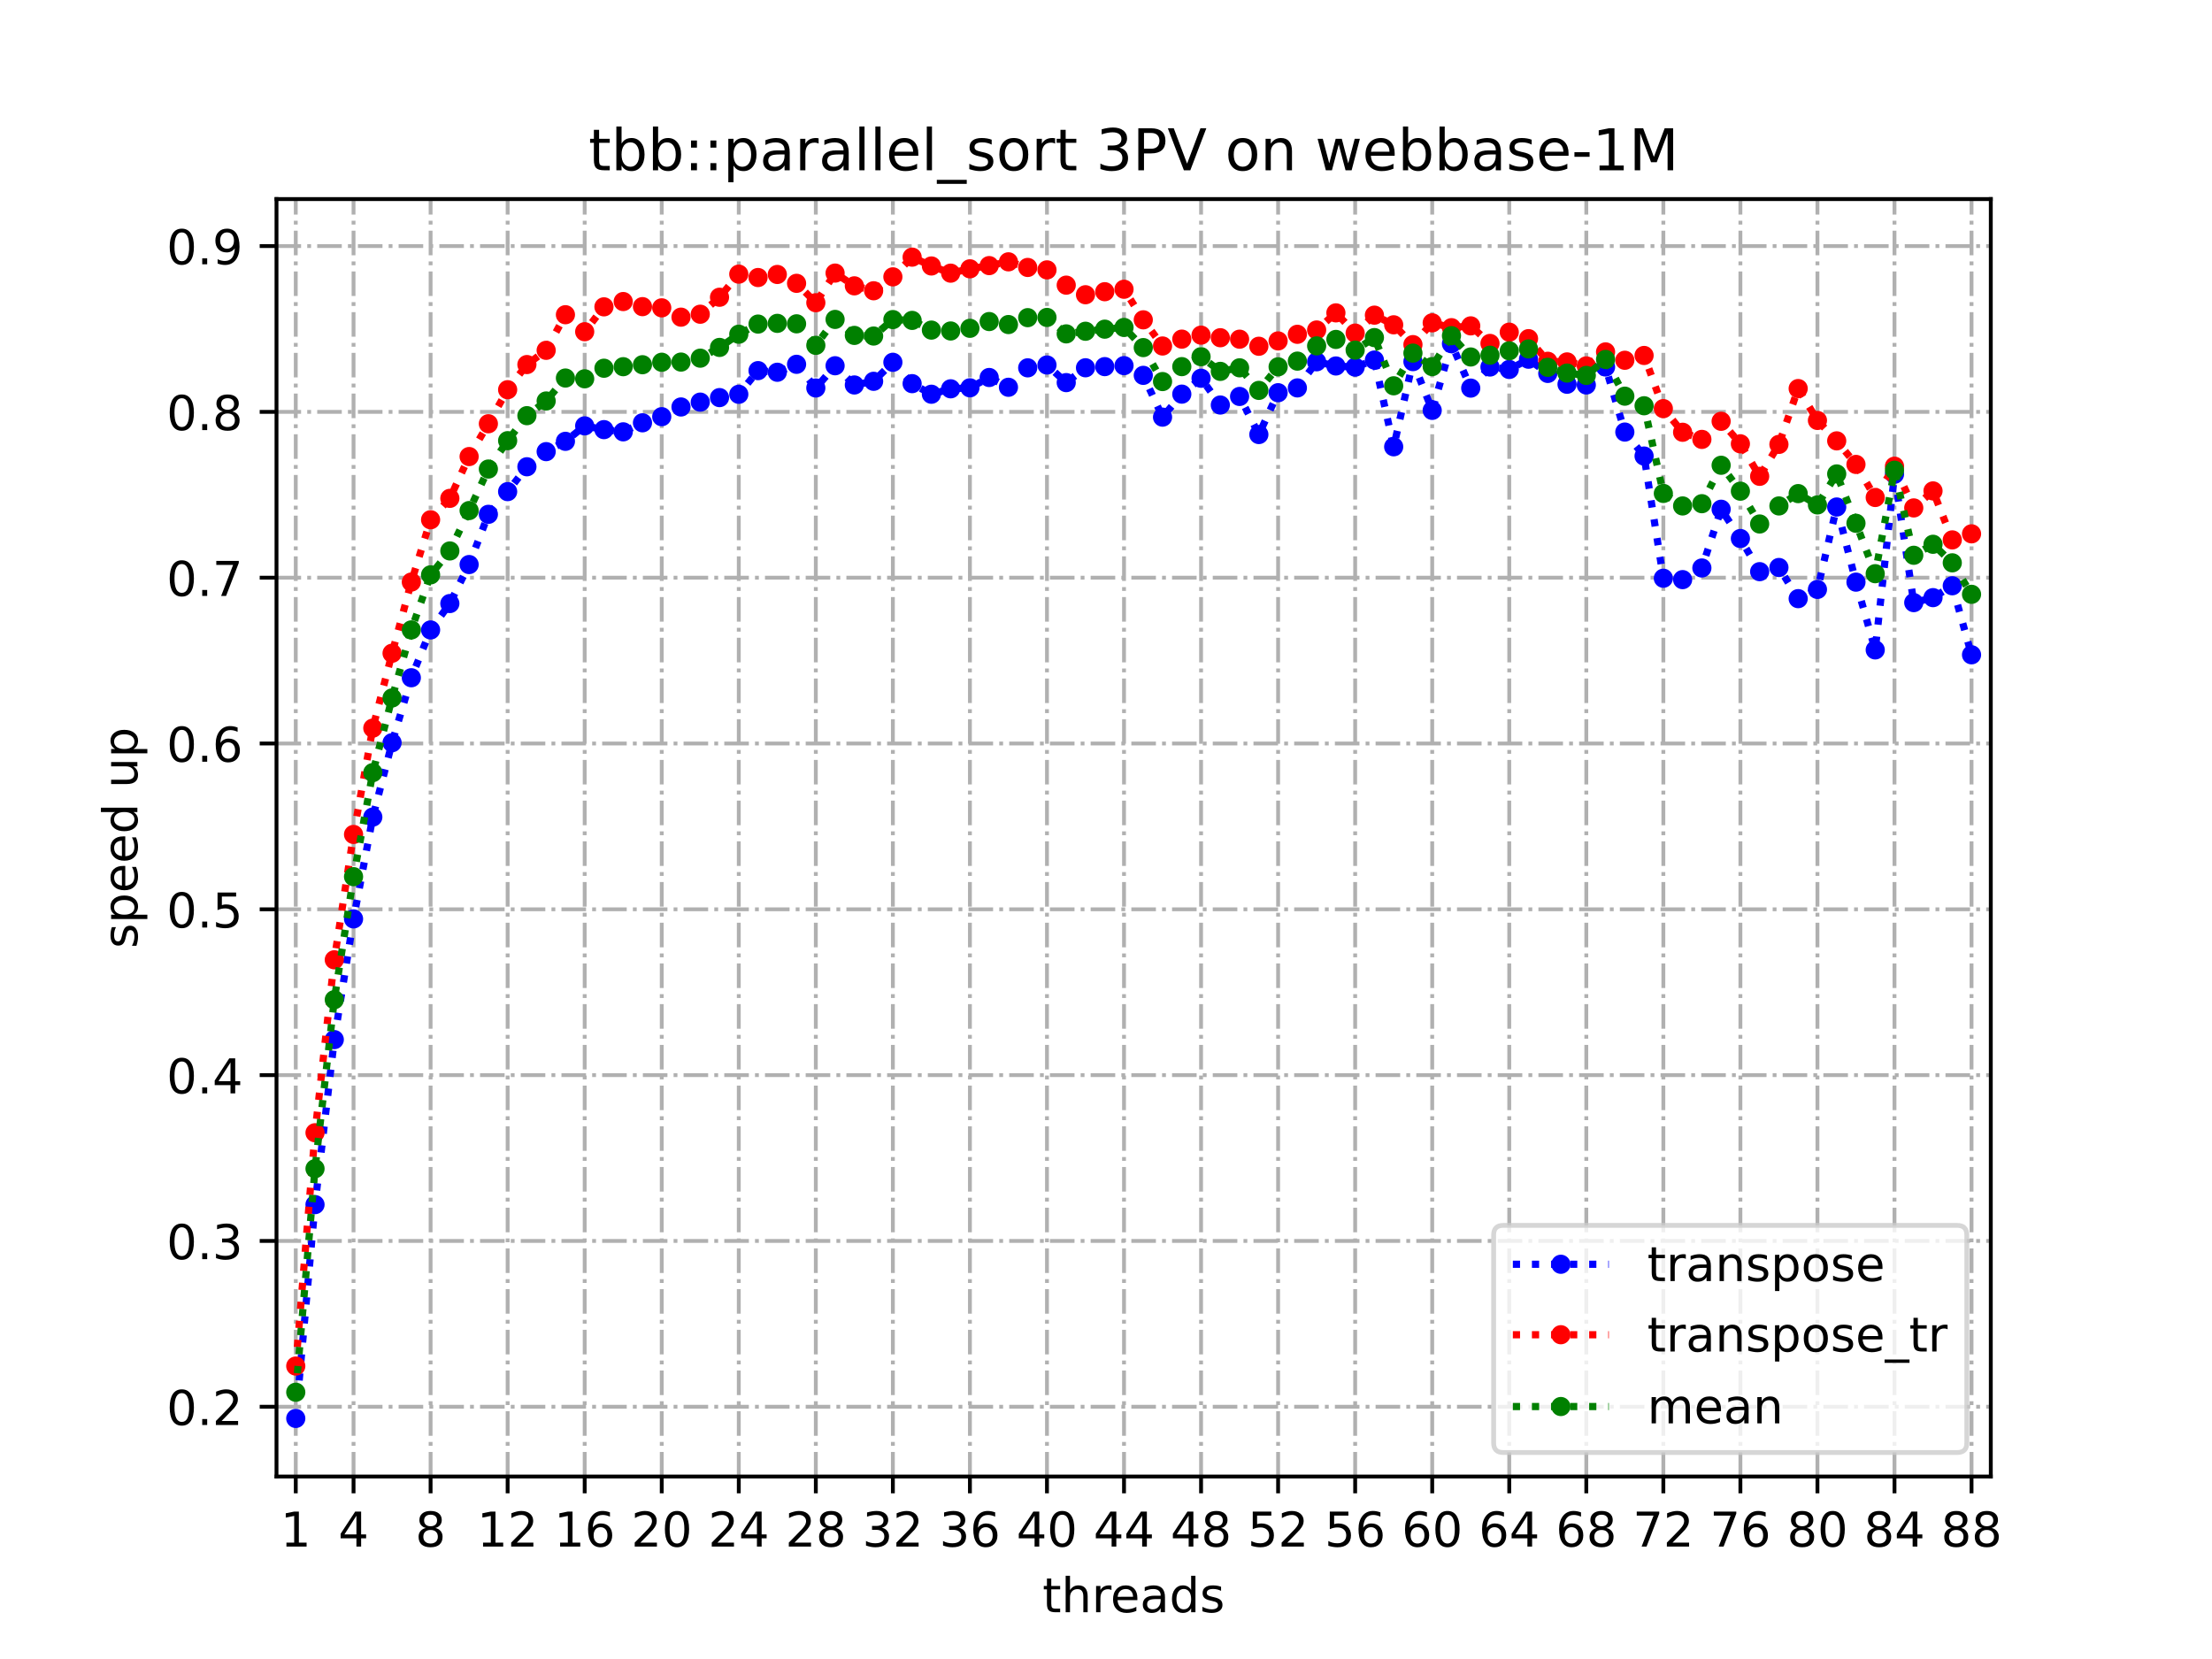 <?xml version="1.0" encoding="utf-8" standalone="no"?>
<!DOCTYPE svg PUBLIC "-//W3C//DTD SVG 1.1//EN"
  "http://www.w3.org/Graphics/SVG/1.1/DTD/svg11.dtd">
<!-- Created with matplotlib (https://matplotlib.org/) -->
<svg height="345.6pt" version="1.1" viewBox="0 0 460.8 345.6" width="460.8pt" xmlns="http://www.w3.org/2000/svg" xmlns:xlink="http://www.w3.org/1999/xlink">
 <defs>
  <style type="text/css">
*{stroke-linecap:butt;stroke-linejoin:round;}
  </style>
 </defs>
 <g id="figure_1">
  <g id="patch_1">
   <path d="M 0 345.6 
L 460.8 345.6 
L 460.8 0 
L 0 0 
z
" style="fill:#ffffff;"/>
  </g>
  <g id="axes_1">
   <g id="patch_2">
    <path d="M 57.6 307.584 
L 414.72 307.584 
L 414.72 41.472 
L 57.6 41.472 
z
" style="fill:#ffffff;"/>
   </g>
   <g id="matplotlib.axis_1">
    <g id="xtick_1">
     <g id="line2d_1">
      <path clip-path="url(#p5cb98c8a81)" d="M 61.613 307.584 
L 61.613 41.472 
" style="fill:none;stroke:#b0b0b0;stroke-dasharray:5.12,1.28,0.8,1.28;stroke-dashoffset:0;stroke-width:0.8;"/>
     </g>
     <g id="line2d_2">
      <defs>
       <path d="M 0 0 
L 0 3.5 
" id="md854a0939c" style="stroke:#000000;stroke-width:0.8;"/>
      </defs>
      <g>
       <use style="stroke:#000000;stroke-width:0.8;" x="61.613" xlink:href="#md854a0939c" y="307.584"/>
      </g>
     </g>
     <g id="text_1">
      <!-- 1 -->
      <defs>
       <path d="M 12.406 8.297 
L 28.516 8.297 
L 28.516 63.922 
L 10.984 60.406 
L 10.984 69.391 
L 28.422 72.906 
L 38.281 72.906 
L 38.281 8.297 
L 54.391 8.297 
L 54.391 0 
L 12.406 0 
z
" id="DejaVuSans-49"/>
      </defs>
      <g transform="translate(58.431 322.182)scale(0.1 -0.1)">
       <use xlink:href="#DejaVuSans-49"/>
      </g>
     </g>
    </g>
    <g id="xtick_2">
     <g id="line2d_3">
      <path clip-path="url(#p5cb98c8a81)" d="M 73.65 307.584 
L 73.65 41.472 
" style="fill:none;stroke:#b0b0b0;stroke-dasharray:5.12,1.28,0.8,1.28;stroke-dashoffset:0;stroke-width:0.8;"/>
     </g>
     <g id="line2d_4">
      <g>
       <use style="stroke:#000000;stroke-width:0.8;" x="73.65" xlink:href="#md854a0939c" y="307.584"/>
      </g>
     </g>
     <g id="text_2">
      <!-- 4 -->
      <defs>
       <path d="M 37.797 64.312 
L 12.891 25.391 
L 37.797 25.391 
z
M 35.203 72.906 
L 47.609 72.906 
L 47.609 25.391 
L 58.016 25.391 
L 58.016 17.188 
L 47.609 17.188 
L 47.609 0 
L 37.797 0 
L 37.797 17.188 
L 4.891 17.188 
L 4.891 26.703 
z
" id="DejaVuSans-52"/>
      </defs>
      <g transform="translate(70.469 322.182)scale(0.1 -0.1)">
       <use xlink:href="#DejaVuSans-52"/>
      </g>
     </g>
    </g>
    <g id="xtick_3">
     <g id="line2d_5">
      <path clip-path="url(#p5cb98c8a81)" d="M 89.701 307.584 
L 89.701 41.472 
" style="fill:none;stroke:#b0b0b0;stroke-dasharray:5.12,1.28,0.8,1.28;stroke-dashoffset:0;stroke-width:0.8;"/>
     </g>
     <g id="line2d_6">
      <g>
       <use style="stroke:#000000;stroke-width:0.8;" x="89.701" xlink:href="#md854a0939c" y="307.584"/>
      </g>
     </g>
     <g id="text_3">
      <!-- 8 -->
      <defs>
       <path d="M 31.781 34.625 
Q 24.75 34.625 20.719 30.859 
Q 16.703 27.094 16.703 20.516 
Q 16.703 13.922 20.719 10.156 
Q 24.75 6.391 31.781 6.391 
Q 38.812 6.391 42.859 10.172 
Q 46.922 13.969 46.922 20.516 
Q 46.922 27.094 42.891 30.859 
Q 38.875 34.625 31.781 34.625 
z
M 21.922 38.812 
Q 15.578 40.375 12.031 44.719 
Q 8.5 49.078 8.5 55.328 
Q 8.5 64.062 14.719 69.141 
Q 20.953 74.219 31.781 74.219 
Q 42.672 74.219 48.875 69.141 
Q 55.078 64.062 55.078 55.328 
Q 55.078 49.078 51.531 44.719 
Q 48 40.375 41.703 38.812 
Q 48.828 37.156 52.797 32.312 
Q 56.781 27.484 56.781 20.516 
Q 56.781 9.906 50.312 4.234 
Q 43.844 -1.422 31.781 -1.422 
Q 19.734 -1.422 13.25 4.234 
Q 6.781 9.906 6.781 20.516 
Q 6.781 27.484 10.781 32.312 
Q 14.797 37.156 21.922 38.812 
z
M 18.312 54.391 
Q 18.312 48.734 21.844 45.562 
Q 25.391 42.391 31.781 42.391 
Q 38.141 42.391 41.719 45.562 
Q 45.312 48.734 45.312 54.391 
Q 45.312 60.062 41.719 63.234 
Q 38.141 66.406 31.781 66.406 
Q 25.391 66.406 21.844 63.234 
Q 18.312 60.062 18.312 54.391 
z
" id="DejaVuSans-56"/>
      </defs>
      <g transform="translate(86.519 322.182)scale(0.1 -0.1)">
       <use xlink:href="#DejaVuSans-56"/>
      </g>
     </g>
    </g>
    <g id="xtick_4">
     <g id="line2d_7">
      <path clip-path="url(#p5cb98c8a81)" d="M 105.751 307.584 
L 105.751 41.472 
" style="fill:none;stroke:#b0b0b0;stroke-dasharray:5.12,1.28,0.8,1.28;stroke-dashoffset:0;stroke-width:0.8;"/>
     </g>
     <g id="line2d_8">
      <g>
       <use style="stroke:#000000;stroke-width:0.8;" x="105.751" xlink:href="#md854a0939c" y="307.584"/>
      </g>
     </g>
     <g id="text_4">
      <!-- 12 -->
      <defs>
       <path d="M 19.188 8.297 
L 53.609 8.297 
L 53.609 0 
L 7.328 0 
L 7.328 8.297 
Q 12.938 14.109 22.625 23.891 
Q 32.328 33.688 34.812 36.531 
Q 39.547 41.844 41.422 45.531 
Q 43.312 49.219 43.312 52.781 
Q 43.312 58.594 39.234 62.25 
Q 35.156 65.922 28.609 65.922 
Q 23.969 65.922 18.812 64.312 
Q 13.672 62.703 7.812 59.422 
L 7.812 69.391 
Q 13.766 71.781 18.938 73 
Q 24.125 74.219 28.422 74.219 
Q 39.75 74.219 46.484 68.547 
Q 53.219 62.891 53.219 53.422 
Q 53.219 48.922 51.531 44.891 
Q 49.859 40.875 45.406 35.406 
Q 44.188 33.984 37.641 27.219 
Q 31.109 20.453 19.188 8.297 
z
" id="DejaVuSans-50"/>
      </defs>
      <g transform="translate(99.389 322.182)scale(0.1 -0.1)">
       <use xlink:href="#DejaVuSans-49"/>
       <use x="63.623" xlink:href="#DejaVuSans-50"/>
      </g>
     </g>
    </g>
    <g id="xtick_5">
     <g id="line2d_9">
      <path clip-path="url(#p5cb98c8a81)" d="M 121.801 307.584 
L 121.801 41.472 
" style="fill:none;stroke:#b0b0b0;stroke-dasharray:5.12,1.28,0.8,1.28;stroke-dashoffset:0;stroke-width:0.8;"/>
     </g>
     <g id="line2d_10">
      <g>
       <use style="stroke:#000000;stroke-width:0.8;" x="121.801" xlink:href="#md854a0939c" y="307.584"/>
      </g>
     </g>
     <g id="text_5">
      <!-- 16 -->
      <defs>
       <path d="M 33.016 40.375 
Q 26.375 40.375 22.484 35.828 
Q 18.609 31.297 18.609 23.391 
Q 18.609 15.531 22.484 10.953 
Q 26.375 6.391 33.016 6.391 
Q 39.656 6.391 43.531 10.953 
Q 47.406 15.531 47.406 23.391 
Q 47.406 31.297 43.531 35.828 
Q 39.656 40.375 33.016 40.375 
z
M 52.594 71.297 
L 52.594 62.312 
Q 48.875 64.062 45.094 64.984 
Q 41.312 65.922 37.594 65.922 
Q 27.828 65.922 22.672 59.328 
Q 17.531 52.734 16.797 39.406 
Q 19.672 43.656 24.016 45.922 
Q 28.375 48.188 33.594 48.188 
Q 44.578 48.188 50.953 41.516 
Q 57.328 34.859 57.328 23.391 
Q 57.328 12.156 50.688 5.359 
Q 44.047 -1.422 33.016 -1.422 
Q 20.359 -1.422 13.672 8.266 
Q 6.984 17.969 6.984 36.375 
Q 6.984 53.656 15.188 63.938 
Q 23.391 74.219 37.203 74.219 
Q 40.922 74.219 44.703 73.484 
Q 48.484 72.75 52.594 71.297 
z
" id="DejaVuSans-54"/>
      </defs>
      <g transform="translate(115.439 322.182)scale(0.1 -0.1)">
       <use xlink:href="#DejaVuSans-49"/>
       <use x="63.623" xlink:href="#DejaVuSans-54"/>
      </g>
     </g>
    </g>
    <g id="xtick_6">
     <g id="line2d_11">
      <path clip-path="url(#p5cb98c8a81)" d="M 137.852 307.584 
L 137.852 41.472 
" style="fill:none;stroke:#b0b0b0;stroke-dasharray:5.12,1.28,0.8,1.28;stroke-dashoffset:0;stroke-width:0.8;"/>
     </g>
     <g id="line2d_12">
      <g>
       <use style="stroke:#000000;stroke-width:0.8;" x="137.852" xlink:href="#md854a0939c" y="307.584"/>
      </g>
     </g>
     <g id="text_6">
      <!-- 20 -->
      <defs>
       <path d="M 31.781 66.406 
Q 24.172 66.406 20.328 58.906 
Q 16.5 51.422 16.5 36.375 
Q 16.5 21.391 20.328 13.891 
Q 24.172 6.391 31.781 6.391 
Q 39.453 6.391 43.281 13.891 
Q 47.125 21.391 47.125 36.375 
Q 47.125 51.422 43.281 58.906 
Q 39.453 66.406 31.781 66.406 
z
M 31.781 74.219 
Q 44.047 74.219 50.516 64.516 
Q 56.984 54.828 56.984 36.375 
Q 56.984 17.969 50.516 8.266 
Q 44.047 -1.422 31.781 -1.422 
Q 19.531 -1.422 13.062 8.266 
Q 6.594 17.969 6.594 36.375 
Q 6.594 54.828 13.062 64.516 
Q 19.531 74.219 31.781 74.219 
z
" id="DejaVuSans-48"/>
      </defs>
      <g transform="translate(131.489 322.182)scale(0.1 -0.1)">
       <use xlink:href="#DejaVuSans-50"/>
       <use x="63.623" xlink:href="#DejaVuSans-48"/>
      </g>
     </g>
    </g>
    <g id="xtick_7">
     <g id="line2d_13">
      <path clip-path="url(#p5cb98c8a81)" d="M 153.902 307.584 
L 153.902 41.472 
" style="fill:none;stroke:#b0b0b0;stroke-dasharray:5.12,1.28,0.8,1.28;stroke-dashoffset:0;stroke-width:0.8;"/>
     </g>
     <g id="line2d_14">
      <g>
       <use style="stroke:#000000;stroke-width:0.8;" x="153.902" xlink:href="#md854a0939c" y="307.584"/>
      </g>
     </g>
     <g id="text_7">
      <!-- 24 -->
      <g transform="translate(147.54 322.182)scale(0.1 -0.1)">
       <use xlink:href="#DejaVuSans-50"/>
       <use x="63.623" xlink:href="#DejaVuSans-52"/>
      </g>
     </g>
    </g>
    <g id="xtick_8">
     <g id="line2d_15">
      <path clip-path="url(#p5cb98c8a81)" d="M 169.952 307.584 
L 169.952 41.472 
" style="fill:none;stroke:#b0b0b0;stroke-dasharray:5.12,1.28,0.8,1.28;stroke-dashoffset:0;stroke-width:0.8;"/>
     </g>
     <g id="line2d_16">
      <g>
       <use style="stroke:#000000;stroke-width:0.8;" x="169.952" xlink:href="#md854a0939c" y="307.584"/>
      </g>
     </g>
     <g id="text_8">
      <!-- 28 -->
      <g transform="translate(163.59 322.182)scale(0.1 -0.1)">
       <use xlink:href="#DejaVuSans-50"/>
       <use x="63.623" xlink:href="#DejaVuSans-56"/>
      </g>
     </g>
    </g>
    <g id="xtick_9">
     <g id="line2d_17">
      <path clip-path="url(#p5cb98c8a81)" d="M 186.003 307.584 
L 186.003 41.472 
" style="fill:none;stroke:#b0b0b0;stroke-dasharray:5.12,1.28,0.8,1.28;stroke-dashoffset:0;stroke-width:0.8;"/>
     </g>
     <g id="line2d_18">
      <g>
       <use style="stroke:#000000;stroke-width:0.8;" x="186.003" xlink:href="#md854a0939c" y="307.584"/>
      </g>
     </g>
     <g id="text_9">
      <!-- 32 -->
      <defs>
       <path d="M 40.578 39.312 
Q 47.656 37.797 51.625 33 
Q 55.609 28.219 55.609 21.188 
Q 55.609 10.406 48.188 4.484 
Q 40.766 -1.422 27.094 -1.422 
Q 22.516 -1.422 17.656 -0.516 
Q 12.797 0.391 7.625 2.203 
L 7.625 11.719 
Q 11.719 9.328 16.594 8.109 
Q 21.484 6.891 26.812 6.891 
Q 36.078 6.891 40.938 10.547 
Q 45.797 14.203 45.797 21.188 
Q 45.797 27.641 41.281 31.266 
Q 36.766 34.906 28.719 34.906 
L 20.219 34.906 
L 20.219 43.016 
L 29.109 43.016 
Q 36.375 43.016 40.234 45.922 
Q 44.094 48.828 44.094 54.297 
Q 44.094 59.906 40.109 62.906 
Q 36.141 65.922 28.719 65.922 
Q 24.656 65.922 20.016 65.031 
Q 15.375 64.156 9.812 62.312 
L 9.812 71.094 
Q 15.438 72.656 20.344 73.438 
Q 25.25 74.219 29.594 74.219 
Q 40.828 74.219 47.359 69.109 
Q 53.906 64.016 53.906 55.328 
Q 53.906 49.266 50.438 45.094 
Q 46.969 40.922 40.578 39.312 
z
" id="DejaVuSans-51"/>
      </defs>
      <g transform="translate(179.64 322.182)scale(0.1 -0.1)">
       <use xlink:href="#DejaVuSans-51"/>
       <use x="63.623" xlink:href="#DejaVuSans-50"/>
      </g>
     </g>
    </g>
    <g id="xtick_10">
     <g id="line2d_19">
      <path clip-path="url(#p5cb98c8a81)" d="M 202.053 307.584 
L 202.053 41.472 
" style="fill:none;stroke:#b0b0b0;stroke-dasharray:5.12,1.28,0.8,1.28;stroke-dashoffset:0;stroke-width:0.8;"/>
     </g>
     <g id="line2d_20">
      <g>
       <use style="stroke:#000000;stroke-width:0.8;" x="202.053" xlink:href="#md854a0939c" y="307.584"/>
      </g>
     </g>
     <g id="text_10">
      <!-- 36 -->
      <g transform="translate(195.691 322.182)scale(0.1 -0.1)">
       <use xlink:href="#DejaVuSans-51"/>
       <use x="63.623" xlink:href="#DejaVuSans-54"/>
      </g>
     </g>
    </g>
    <g id="xtick_11">
     <g id="line2d_21">
      <path clip-path="url(#p5cb98c8a81)" d="M 218.103 307.584 
L 218.103 41.472 
" style="fill:none;stroke:#b0b0b0;stroke-dasharray:5.12,1.28,0.8,1.28;stroke-dashoffset:0;stroke-width:0.8;"/>
     </g>
     <g id="line2d_22">
      <g>
       <use style="stroke:#000000;stroke-width:0.8;" x="218.103" xlink:href="#md854a0939c" y="307.584"/>
      </g>
     </g>
     <g id="text_11">
      <!-- 40 -->
      <g transform="translate(211.741 322.182)scale(0.1 -0.1)">
       <use xlink:href="#DejaVuSans-52"/>
       <use x="63.623" xlink:href="#DejaVuSans-48"/>
      </g>
     </g>
    </g>
    <g id="xtick_12">
     <g id="line2d_23">
      <path clip-path="url(#p5cb98c8a81)" d="M 234.154 307.584 
L 234.154 41.472 
" style="fill:none;stroke:#b0b0b0;stroke-dasharray:5.12,1.28,0.8,1.28;stroke-dashoffset:0;stroke-width:0.8;"/>
     </g>
     <g id="line2d_24">
      <g>
       <use style="stroke:#000000;stroke-width:0.8;" x="234.154" xlink:href="#md854a0939c" y="307.584"/>
      </g>
     </g>
     <g id="text_12">
      <!-- 44 -->
      <g transform="translate(227.791 322.182)scale(0.1 -0.1)">
       <use xlink:href="#DejaVuSans-52"/>
       <use x="63.623" xlink:href="#DejaVuSans-52"/>
      </g>
     </g>
    </g>
    <g id="xtick_13">
     <g id="line2d_25">
      <path clip-path="url(#p5cb98c8a81)" d="M 250.204 307.584 
L 250.204 41.472 
" style="fill:none;stroke:#b0b0b0;stroke-dasharray:5.12,1.28,0.8,1.28;stroke-dashoffset:0;stroke-width:0.8;"/>
     </g>
     <g id="line2d_26">
      <g>
       <use style="stroke:#000000;stroke-width:0.8;" x="250.204" xlink:href="#md854a0939c" y="307.584"/>
      </g>
     </g>
     <g id="text_13">
      <!-- 48 -->
      <g transform="translate(243.842 322.182)scale(0.1 -0.1)">
       <use xlink:href="#DejaVuSans-52"/>
       <use x="63.623" xlink:href="#DejaVuSans-56"/>
      </g>
     </g>
    </g>
    <g id="xtick_14">
     <g id="line2d_27">
      <path clip-path="url(#p5cb98c8a81)" d="M 266.254 307.584 
L 266.254 41.472 
" style="fill:none;stroke:#b0b0b0;stroke-dasharray:5.12,1.28,0.8,1.28;stroke-dashoffset:0;stroke-width:0.8;"/>
     </g>
     <g id="line2d_28">
      <g>
       <use style="stroke:#000000;stroke-width:0.8;" x="266.254" xlink:href="#md854a0939c" y="307.584"/>
      </g>
     </g>
     <g id="text_14">
      <!-- 52 -->
      <defs>
       <path d="M 10.797 72.906 
L 49.516 72.906 
L 49.516 64.594 
L 19.828 64.594 
L 19.828 46.734 
Q 21.969 47.469 24.109 47.828 
Q 26.266 48.188 28.422 48.188 
Q 40.625 48.188 47.75 41.5 
Q 54.891 34.812 54.891 23.391 
Q 54.891 11.625 47.562 5.094 
Q 40.234 -1.422 26.906 -1.422 
Q 22.312 -1.422 17.547 -0.641 
Q 12.797 0.141 7.719 1.703 
L 7.719 11.625 
Q 12.109 9.234 16.797 8.062 
Q 21.484 6.891 26.703 6.891 
Q 35.156 6.891 40.078 11.328 
Q 45.016 15.766 45.016 23.391 
Q 45.016 31 40.078 35.438 
Q 35.156 39.891 26.703 39.891 
Q 22.75 39.891 18.812 39.016 
Q 14.891 38.141 10.797 36.281 
z
" id="DejaVuSans-53"/>
      </defs>
      <g transform="translate(259.892 322.182)scale(0.1 -0.1)">
       <use xlink:href="#DejaVuSans-53"/>
       <use x="63.623" xlink:href="#DejaVuSans-50"/>
      </g>
     </g>
    </g>
    <g id="xtick_15">
     <g id="line2d_29">
      <path clip-path="url(#p5cb98c8a81)" d="M 282.305 307.584 
L 282.305 41.472 
" style="fill:none;stroke:#b0b0b0;stroke-dasharray:5.12,1.28,0.8,1.28;stroke-dashoffset:0;stroke-width:0.8;"/>
     </g>
     <g id="line2d_30">
      <g>
       <use style="stroke:#000000;stroke-width:0.8;" x="282.305" xlink:href="#md854a0939c" y="307.584"/>
      </g>
     </g>
     <g id="text_15">
      <!-- 56 -->
      <g transform="translate(275.942 322.182)scale(0.1 -0.1)">
       <use xlink:href="#DejaVuSans-53"/>
       <use x="63.623" xlink:href="#DejaVuSans-54"/>
      </g>
     </g>
    </g>
    <g id="xtick_16">
     <g id="line2d_31">
      <path clip-path="url(#p5cb98c8a81)" d="M 298.355 307.584 
L 298.355 41.472 
" style="fill:none;stroke:#b0b0b0;stroke-dasharray:5.12,1.28,0.8,1.28;stroke-dashoffset:0;stroke-width:0.8;"/>
     </g>
     <g id="line2d_32">
      <g>
       <use style="stroke:#000000;stroke-width:0.8;" x="298.355" xlink:href="#md854a0939c" y="307.584"/>
      </g>
     </g>
     <g id="text_16">
      <!-- 60 -->
      <g transform="translate(291.993 322.182)scale(0.1 -0.1)">
       <use xlink:href="#DejaVuSans-54"/>
       <use x="63.623" xlink:href="#DejaVuSans-48"/>
      </g>
     </g>
    </g>
    <g id="xtick_17">
     <g id="line2d_33">
      <path clip-path="url(#p5cb98c8a81)" d="M 314.405 307.584 
L 314.405 41.472 
" style="fill:none;stroke:#b0b0b0;stroke-dasharray:5.12,1.28,0.8,1.28;stroke-dashoffset:0;stroke-width:0.8;"/>
     </g>
     <g id="line2d_34">
      <g>
       <use style="stroke:#000000;stroke-width:0.8;" x="314.405" xlink:href="#md854a0939c" y="307.584"/>
      </g>
     </g>
     <g id="text_17">
      <!-- 64 -->
      <g transform="translate(308.043 322.182)scale(0.1 -0.1)">
       <use xlink:href="#DejaVuSans-54"/>
       <use x="63.623" xlink:href="#DejaVuSans-52"/>
      </g>
     </g>
    </g>
    <g id="xtick_18">
     <g id="line2d_35">
      <path clip-path="url(#p5cb98c8a81)" d="M 330.456 307.584 
L 330.456 41.472 
" style="fill:none;stroke:#b0b0b0;stroke-dasharray:5.12,1.28,0.8,1.28;stroke-dashoffset:0;stroke-width:0.8;"/>
     </g>
     <g id="line2d_36">
      <g>
       <use style="stroke:#000000;stroke-width:0.8;" x="330.456" xlink:href="#md854a0939c" y="307.584"/>
      </g>
     </g>
     <g id="text_18">
      <!-- 68 -->
      <g transform="translate(324.093 322.182)scale(0.1 -0.1)">
       <use xlink:href="#DejaVuSans-54"/>
       <use x="63.623" xlink:href="#DejaVuSans-56"/>
      </g>
     </g>
    </g>
    <g id="xtick_19">
     <g id="line2d_37">
      <path clip-path="url(#p5cb98c8a81)" d="M 346.506 307.584 
L 346.506 41.472 
" style="fill:none;stroke:#b0b0b0;stroke-dasharray:5.12,1.28,0.8,1.28;stroke-dashoffset:0;stroke-width:0.8;"/>
     </g>
     <g id="line2d_38">
      <g>
       <use style="stroke:#000000;stroke-width:0.8;" x="346.506" xlink:href="#md854a0939c" y="307.584"/>
      </g>
     </g>
     <g id="text_19">
      <!-- 72 -->
      <defs>
       <path d="M 8.203 72.906 
L 55.078 72.906 
L 55.078 68.703 
L 28.609 0 
L 18.312 0 
L 43.219 64.594 
L 8.203 64.594 
z
" id="DejaVuSans-55"/>
      </defs>
      <g transform="translate(340.144 322.182)scale(0.1 -0.1)">
       <use xlink:href="#DejaVuSans-55"/>
       <use x="63.623" xlink:href="#DejaVuSans-50"/>
      </g>
     </g>
    </g>
    <g id="xtick_20">
     <g id="line2d_39">
      <path clip-path="url(#p5cb98c8a81)" d="M 362.556 307.584 
L 362.556 41.472 
" style="fill:none;stroke:#b0b0b0;stroke-dasharray:5.12,1.28,0.8,1.28;stroke-dashoffset:0;stroke-width:0.8;"/>
     </g>
     <g id="line2d_40">
      <g>
       <use style="stroke:#000000;stroke-width:0.8;" x="362.556" xlink:href="#md854a0939c" y="307.584"/>
      </g>
     </g>
     <g id="text_20">
      <!-- 76 -->
      <g transform="translate(356.194 322.182)scale(0.1 -0.1)">
       <use xlink:href="#DejaVuSans-55"/>
       <use x="63.623" xlink:href="#DejaVuSans-54"/>
      </g>
     </g>
    </g>
    <g id="xtick_21">
     <g id="line2d_41">
      <path clip-path="url(#p5cb98c8a81)" d="M 378.607 307.584 
L 378.607 41.472 
" style="fill:none;stroke:#b0b0b0;stroke-dasharray:5.12,1.28,0.8,1.28;stroke-dashoffset:0;stroke-width:0.8;"/>
     </g>
     <g id="line2d_42">
      <g>
       <use style="stroke:#000000;stroke-width:0.8;" x="378.607" xlink:href="#md854a0939c" y="307.584"/>
      </g>
     </g>
     <g id="text_21">
      <!-- 80 -->
      <g transform="translate(372.244 322.182)scale(0.1 -0.1)">
       <use xlink:href="#DejaVuSans-56"/>
       <use x="63.623" xlink:href="#DejaVuSans-48"/>
      </g>
     </g>
    </g>
    <g id="xtick_22">
     <g id="line2d_43">
      <path clip-path="url(#p5cb98c8a81)" d="M 394.657 307.584 
L 394.657 41.472 
" style="fill:none;stroke:#b0b0b0;stroke-dasharray:5.12,1.28,0.8,1.28;stroke-dashoffset:0;stroke-width:0.8;"/>
     </g>
     <g id="line2d_44">
      <g>
       <use style="stroke:#000000;stroke-width:0.8;" x="394.657" xlink:href="#md854a0939c" y="307.584"/>
      </g>
     </g>
     <g id="text_22">
      <!-- 84 -->
      <g transform="translate(388.295 322.182)scale(0.1 -0.1)">
       <use xlink:href="#DejaVuSans-56"/>
       <use x="63.623" xlink:href="#DejaVuSans-52"/>
      </g>
     </g>
    </g>
    <g id="xtick_23">
     <g id="line2d_45">
      <path clip-path="url(#p5cb98c8a81)" d="M 410.707 307.584 
L 410.707 41.472 
" style="fill:none;stroke:#b0b0b0;stroke-dasharray:5.12,1.28,0.8,1.28;stroke-dashoffset:0;stroke-width:0.8;"/>
     </g>
     <g id="line2d_46">
      <g>
       <use style="stroke:#000000;stroke-width:0.8;" x="410.707" xlink:href="#md854a0939c" y="307.584"/>
      </g>
     </g>
     <g id="text_23">
      <!-- 88 -->
      <g transform="translate(404.345 322.182)scale(0.1 -0.1)">
       <use xlink:href="#DejaVuSans-56"/>
       <use x="63.623" xlink:href="#DejaVuSans-56"/>
      </g>
     </g>
    </g>
    <g id="text_24">
     <!-- threads -->
     <defs>
      <path d="M 18.312 70.219 
L 18.312 54.688 
L 36.812 54.688 
L 36.812 47.703 
L 18.312 47.703 
L 18.312 18.016 
Q 18.312 11.328 20.141 9.422 
Q 21.969 7.516 27.594 7.516 
L 36.812 7.516 
L 36.812 0 
L 27.594 0 
Q 17.188 0 13.234 3.875 
Q 9.281 7.766 9.281 18.016 
L 9.281 47.703 
L 2.688 47.703 
L 2.688 54.688 
L 9.281 54.688 
L 9.281 70.219 
z
" id="DejaVuSans-116"/>
      <path d="M 54.891 33.016 
L 54.891 0 
L 45.906 0 
L 45.906 32.719 
Q 45.906 40.484 42.875 44.328 
Q 39.844 48.188 33.797 48.188 
Q 26.516 48.188 22.312 43.547 
Q 18.109 38.922 18.109 30.906 
L 18.109 0 
L 9.078 0 
L 9.078 75.984 
L 18.109 75.984 
L 18.109 46.188 
Q 21.344 51.125 25.703 53.562 
Q 30.078 56 35.797 56 
Q 45.219 56 50.047 50.172 
Q 54.891 44.344 54.891 33.016 
z
" id="DejaVuSans-104"/>
      <path d="M 41.109 46.297 
Q 39.594 47.172 37.812 47.578 
Q 36.031 48 33.891 48 
Q 26.266 48 22.188 43.047 
Q 18.109 38.094 18.109 28.812 
L 18.109 0 
L 9.078 0 
L 9.078 54.688 
L 18.109 54.688 
L 18.109 46.188 
Q 20.953 51.172 25.484 53.578 
Q 30.031 56 36.531 56 
Q 37.453 56 38.578 55.875 
Q 39.703 55.766 41.062 55.516 
z
" id="DejaVuSans-114"/>
      <path d="M 56.203 29.594 
L 56.203 25.203 
L 14.891 25.203 
Q 15.484 15.922 20.484 11.062 
Q 25.484 6.203 34.422 6.203 
Q 39.594 6.203 44.453 7.469 
Q 49.312 8.734 54.109 11.281 
L 54.109 2.781 
Q 49.266 0.734 44.188 -0.344 
Q 39.109 -1.422 33.891 -1.422 
Q 20.797 -1.422 13.156 6.188 
Q 5.516 13.812 5.516 26.812 
Q 5.516 40.234 12.766 48.109 
Q 20.016 56 32.328 56 
Q 43.359 56 49.781 48.891 
Q 56.203 41.797 56.203 29.594 
z
M 47.219 32.234 
Q 47.125 39.594 43.094 43.984 
Q 39.062 48.391 32.422 48.391 
Q 24.906 48.391 20.391 44.141 
Q 15.875 39.891 15.188 32.172 
z
" id="DejaVuSans-101"/>
      <path d="M 34.281 27.484 
Q 23.391 27.484 19.188 25 
Q 14.984 22.516 14.984 16.5 
Q 14.984 11.719 18.141 8.906 
Q 21.297 6.109 26.703 6.109 
Q 34.188 6.109 38.703 11.406 
Q 43.219 16.703 43.219 25.484 
L 43.219 27.484 
z
M 52.203 31.203 
L 52.203 0 
L 43.219 0 
L 43.219 8.297 
Q 40.141 3.328 35.547 0.953 
Q 30.953 -1.422 24.312 -1.422 
Q 15.922 -1.422 10.953 3.297 
Q 6 8.016 6 15.922 
Q 6 25.141 12.172 29.828 
Q 18.359 34.516 30.609 34.516 
L 43.219 34.516 
L 43.219 35.406 
Q 43.219 41.609 39.141 45 
Q 35.062 48.391 27.688 48.391 
Q 23 48.391 18.547 47.266 
Q 14.109 46.141 10.016 43.891 
L 10.016 52.203 
Q 14.938 54.109 19.578 55.047 
Q 24.219 56 28.609 56 
Q 40.484 56 46.344 49.844 
Q 52.203 43.703 52.203 31.203 
z
" id="DejaVuSans-97"/>
      <path d="M 45.406 46.391 
L 45.406 75.984 
L 54.391 75.984 
L 54.391 0 
L 45.406 0 
L 45.406 8.203 
Q 42.578 3.328 38.25 0.953 
Q 33.938 -1.422 27.875 -1.422 
Q 17.969 -1.422 11.734 6.484 
Q 5.516 14.406 5.516 27.297 
Q 5.516 40.188 11.734 48.094 
Q 17.969 56 27.875 56 
Q 33.938 56 38.25 53.625 
Q 42.578 51.266 45.406 46.391 
z
M 14.797 27.297 
Q 14.797 17.391 18.875 11.75 
Q 22.953 6.109 30.078 6.109 
Q 37.203 6.109 41.297 11.75 
Q 45.406 17.391 45.406 27.297 
Q 45.406 37.203 41.297 42.844 
Q 37.203 48.484 30.078 48.484 
Q 22.953 48.484 18.875 42.844 
Q 14.797 37.203 14.797 27.297 
z
" id="DejaVuSans-100"/>
      <path d="M 44.281 53.078 
L 44.281 44.578 
Q 40.484 46.531 36.375 47.5 
Q 32.281 48.484 27.875 48.484 
Q 21.188 48.484 17.844 46.438 
Q 14.5 44.391 14.5 40.281 
Q 14.5 37.156 16.891 35.375 
Q 19.281 33.594 26.516 31.984 
L 29.594 31.297 
Q 39.156 29.25 43.188 25.516 
Q 47.219 21.781 47.219 15.094 
Q 47.219 7.469 41.188 3.016 
Q 35.156 -1.422 24.609 -1.422 
Q 20.219 -1.422 15.453 -0.562 
Q 10.688 0.297 5.422 2 
L 5.422 11.281 
Q 10.406 8.688 15.234 7.391 
Q 20.062 6.109 24.812 6.109 
Q 31.156 6.109 34.562 8.281 
Q 37.984 10.453 37.984 14.406 
Q 37.984 18.062 35.516 20.016 
Q 33.062 21.969 24.703 23.781 
L 21.578 24.516 
Q 13.234 26.266 9.516 29.906 
Q 5.812 33.547 5.812 39.891 
Q 5.812 47.609 11.281 51.797 
Q 16.75 56 26.812 56 
Q 31.781 56 36.172 55.266 
Q 40.578 54.547 44.281 53.078 
z
" id="DejaVuSans-115"/>
     </defs>
     <g transform="translate(217.169 335.861)scale(0.1 -0.1)">
      <use xlink:href="#DejaVuSans-116"/>
      <use x="39.209" xlink:href="#DejaVuSans-104"/>
      <use x="102.588" xlink:href="#DejaVuSans-114"/>
      <use x="141.451" xlink:href="#DejaVuSans-101"/>
      <use x="202.975" xlink:href="#DejaVuSans-97"/>
      <use x="264.254" xlink:href="#DejaVuSans-100"/>
      <use x="327.73" xlink:href="#DejaVuSans-115"/>
     </g>
    </g>
   </g>
   <g id="matplotlib.axis_2">
    <g id="ytick_1">
     <g id="line2d_47">
      <path clip-path="url(#p5cb98c8a81)" d="M 57.6 293.051 
L 414.72 293.051 
" style="fill:none;stroke:#b0b0b0;stroke-dasharray:5.12,1.28,0.8,1.28;stroke-dashoffset:0;stroke-width:0.8;"/>
     </g>
     <g id="line2d_48">
      <defs>
       <path d="M 0 0 
L -3.5 0 
" id="m3f815ab5f1" style="stroke:#000000;stroke-width:0.8;"/>
      </defs>
      <g>
       <use style="stroke:#000000;stroke-width:0.8;" x="57.6" xlink:href="#m3f815ab5f1" y="293.051"/>
      </g>
     </g>
     <g id="text_25">
      <!-- 0.2 -->
      <defs>
       <path d="M 10.688 12.406 
L 21 12.406 
L 21 0 
L 10.688 0 
z
" id="DejaVuSans-46"/>
      </defs>
      <g transform="translate(34.697 296.85)scale(0.1 -0.1)">
       <use xlink:href="#DejaVuSans-48"/>
       <use x="63.623" xlink:href="#DejaVuSans-46"/>
       <use x="95.41" xlink:href="#DejaVuSans-50"/>
      </g>
     </g>
    </g>
    <g id="ytick_2">
     <g id="line2d_49">
      <path clip-path="url(#p5cb98c8a81)" d="M 57.6 258.509 
L 414.72 258.509 
" style="fill:none;stroke:#b0b0b0;stroke-dasharray:5.12,1.28,0.8,1.28;stroke-dashoffset:0;stroke-width:0.8;"/>
     </g>
     <g id="line2d_50">
      <g>
       <use style="stroke:#000000;stroke-width:0.8;" x="57.6" xlink:href="#m3f815ab5f1" y="258.509"/>
      </g>
     </g>
     <g id="text_26">
      <!-- 0.3 -->
      <g transform="translate(34.697 262.308)scale(0.1 -0.1)">
       <use xlink:href="#DejaVuSans-48"/>
       <use x="63.623" xlink:href="#DejaVuSans-46"/>
       <use x="95.41" xlink:href="#DejaVuSans-51"/>
      </g>
     </g>
    </g>
    <g id="ytick_3">
     <g id="line2d_51">
      <path clip-path="url(#p5cb98c8a81)" d="M 57.6 223.967 
L 414.72 223.967 
" style="fill:none;stroke:#b0b0b0;stroke-dasharray:5.12,1.28,0.8,1.28;stroke-dashoffset:0;stroke-width:0.8;"/>
     </g>
     <g id="line2d_52">
      <g>
       <use style="stroke:#000000;stroke-width:0.8;" x="57.6" xlink:href="#m3f815ab5f1" y="223.967"/>
      </g>
     </g>
     <g id="text_27">
      <!-- 0.4 -->
      <g transform="translate(34.697 227.766)scale(0.1 -0.1)">
       <use xlink:href="#DejaVuSans-48"/>
       <use x="63.623" xlink:href="#DejaVuSans-46"/>
       <use x="95.41" xlink:href="#DejaVuSans-52"/>
      </g>
     </g>
    </g>
    <g id="ytick_4">
     <g id="line2d_53">
      <path clip-path="url(#p5cb98c8a81)" d="M 57.6 189.424 
L 414.72 189.424 
" style="fill:none;stroke:#b0b0b0;stroke-dasharray:5.12,1.28,0.8,1.28;stroke-dashoffset:0;stroke-width:0.8;"/>
     </g>
     <g id="line2d_54">
      <g>
       <use style="stroke:#000000;stroke-width:0.8;" x="57.6" xlink:href="#m3f815ab5f1" y="189.424"/>
      </g>
     </g>
     <g id="text_28">
      <!-- 0.5 -->
      <g transform="translate(34.697 193.224)scale(0.1 -0.1)">
       <use xlink:href="#DejaVuSans-48"/>
       <use x="63.623" xlink:href="#DejaVuSans-46"/>
       <use x="95.41" xlink:href="#DejaVuSans-53"/>
      </g>
     </g>
    </g>
    <g id="ytick_5">
     <g id="line2d_55">
      <path clip-path="url(#p5cb98c8a81)" d="M 57.6 154.882 
L 414.72 154.882 
" style="fill:none;stroke:#b0b0b0;stroke-dasharray:5.12,1.28,0.8,1.28;stroke-dashoffset:0;stroke-width:0.8;"/>
     </g>
     <g id="line2d_56">
      <g>
       <use style="stroke:#000000;stroke-width:0.8;" x="57.6" xlink:href="#m3f815ab5f1" y="154.882"/>
      </g>
     </g>
     <g id="text_29">
      <!-- 0.6 -->
      <g transform="translate(34.697 158.682)scale(0.1 -0.1)">
       <use xlink:href="#DejaVuSans-48"/>
       <use x="63.623" xlink:href="#DejaVuSans-46"/>
       <use x="95.41" xlink:href="#DejaVuSans-54"/>
      </g>
     </g>
    </g>
    <g id="ytick_6">
     <g id="line2d_57">
      <path clip-path="url(#p5cb98c8a81)" d="M 57.6 120.34 
L 414.72 120.34 
" style="fill:none;stroke:#b0b0b0;stroke-dasharray:5.12,1.28,0.8,1.28;stroke-dashoffset:0;stroke-width:0.8;"/>
     </g>
     <g id="line2d_58">
      <g>
       <use style="stroke:#000000;stroke-width:0.8;" x="57.6" xlink:href="#m3f815ab5f1" y="120.34"/>
      </g>
     </g>
     <g id="text_30">
      <!-- 0.7 -->
      <g transform="translate(34.697 124.14)scale(0.1 -0.1)">
       <use xlink:href="#DejaVuSans-48"/>
       <use x="63.623" xlink:href="#DejaVuSans-46"/>
       <use x="95.41" xlink:href="#DejaVuSans-55"/>
      </g>
     </g>
    </g>
    <g id="ytick_7">
     <g id="line2d_59">
      <path clip-path="url(#p5cb98c8a81)" d="M 57.6 85.798 
L 414.72 85.798 
" style="fill:none;stroke:#b0b0b0;stroke-dasharray:5.12,1.28,0.8,1.28;stroke-dashoffset:0;stroke-width:0.8;"/>
     </g>
     <g id="line2d_60">
      <g>
       <use style="stroke:#000000;stroke-width:0.8;" x="57.6" xlink:href="#m3f815ab5f1" y="85.798"/>
      </g>
     </g>
     <g id="text_31">
      <!-- 0.8 -->
      <g transform="translate(34.697 89.597)scale(0.1 -0.1)">
       <use xlink:href="#DejaVuSans-48"/>
       <use x="63.623" xlink:href="#DejaVuSans-46"/>
       <use x="95.41" xlink:href="#DejaVuSans-56"/>
      </g>
     </g>
    </g>
    <g id="ytick_8">
     <g id="line2d_61">
      <path clip-path="url(#p5cb98c8a81)" d="M 57.6 51.256 
L 414.72 51.256 
" style="fill:none;stroke:#b0b0b0;stroke-dasharray:5.12,1.28,0.8,1.28;stroke-dashoffset:0;stroke-width:0.8;"/>
     </g>
     <g id="line2d_62">
      <g>
       <use style="stroke:#000000;stroke-width:0.8;" x="57.6" xlink:href="#m3f815ab5f1" y="51.256"/>
      </g>
     </g>
     <g id="text_32">
      <!-- 0.9 -->
      <defs>
       <path d="M 10.984 1.516 
L 10.984 10.5 
Q 14.703 8.734 18.5 7.812 
Q 22.312 6.891 25.984 6.891 
Q 35.75 6.891 40.891 13.453 
Q 46.047 20.016 46.781 33.406 
Q 43.953 29.203 39.594 26.953 
Q 35.25 24.703 29.984 24.703 
Q 19.047 24.703 12.672 31.312 
Q 6.297 37.938 6.297 49.422 
Q 6.297 60.641 12.938 67.422 
Q 19.578 74.219 30.609 74.219 
Q 43.266 74.219 49.922 64.516 
Q 56.594 54.828 56.594 36.375 
Q 56.594 19.141 48.406 8.859 
Q 40.234 -1.422 26.422 -1.422 
Q 22.703 -1.422 18.891 -0.688 
Q 15.094 0.047 10.984 1.516 
z
M 30.609 32.422 
Q 37.25 32.422 41.125 36.953 
Q 45.016 41.5 45.016 49.422 
Q 45.016 57.281 41.125 61.844 
Q 37.25 66.406 30.609 66.406 
Q 23.969 66.406 20.094 61.844 
Q 16.219 57.281 16.219 49.422 
Q 16.219 41.5 20.094 36.953 
Q 23.969 32.422 30.609 32.422 
z
" id="DejaVuSans-57"/>
      </defs>
      <g transform="translate(34.697 55.055)scale(0.1 -0.1)">
       <use xlink:href="#DejaVuSans-48"/>
       <use x="63.623" xlink:href="#DejaVuSans-46"/>
       <use x="95.41" xlink:href="#DejaVuSans-57"/>
      </g>
     </g>
    </g>
    <g id="text_33">
     <!-- speed up -->
     <defs>
      <path d="M 18.109 8.203 
L 18.109 -20.797 
L 9.078 -20.797 
L 9.078 54.688 
L 18.109 54.688 
L 18.109 46.391 
Q 20.953 51.266 25.266 53.625 
Q 29.594 56 35.594 56 
Q 45.562 56 51.781 48.094 
Q 58.016 40.188 58.016 27.297 
Q 58.016 14.406 51.781 6.484 
Q 45.562 -1.422 35.594 -1.422 
Q 29.594 -1.422 25.266 0.953 
Q 20.953 3.328 18.109 8.203 
z
M 48.688 27.297 
Q 48.688 37.203 44.609 42.844 
Q 40.531 48.484 33.406 48.484 
Q 26.266 48.484 22.188 42.844 
Q 18.109 37.203 18.109 27.297 
Q 18.109 17.391 22.188 11.75 
Q 26.266 6.109 33.406 6.109 
Q 40.531 6.109 44.609 11.75 
Q 48.688 17.391 48.688 27.297 
z
" id="DejaVuSans-112"/>
      <path id="DejaVuSans-32"/>
      <path d="M 8.5 21.578 
L 8.5 54.688 
L 17.484 54.688 
L 17.484 21.922 
Q 17.484 14.156 20.5 10.266 
Q 23.531 6.391 29.594 6.391 
Q 36.859 6.391 41.078 11.031 
Q 45.312 15.672 45.312 23.688 
L 45.312 54.688 
L 54.297 54.688 
L 54.297 0 
L 45.312 0 
L 45.312 8.406 
Q 42.047 3.422 37.719 1 
Q 33.406 -1.422 27.688 -1.422 
Q 18.266 -1.422 13.375 4.438 
Q 8.5 10.297 8.5 21.578 
z
M 31.109 56 
z
" id="DejaVuSans-117"/>
     </defs>
     <g transform="translate(28.617 197.566)rotate(-90)scale(0.1 -0.1)">
      <use xlink:href="#DejaVuSans-115"/>
      <use x="52.1" xlink:href="#DejaVuSans-112"/>
      <use x="115.576" xlink:href="#DejaVuSans-101"/>
      <use x="177.1" xlink:href="#DejaVuSans-101"/>
      <use x="238.623" xlink:href="#DejaVuSans-100"/>
      <use x="302.1" xlink:href="#DejaVuSans-32"/>
      <use x="333.887" xlink:href="#DejaVuSans-117"/>
      <use x="397.266" xlink:href="#DejaVuSans-112"/>
     </g>
    </g>
   </g>
   <g id="line2d_63">
    <path clip-path="url(#p5cb98c8a81)" d="M 61.613 295.488 
L 65.625 250.944 
L 69.638 216.569 
L 73.65 191.424 
L 77.663 170.211 
L 81.676 154.718 
L 85.688 141.186 
L 89.701 131.23 
L 93.713 125.728 
L 97.726 117.606 
L 101.738 107.144 
L 105.751 102.413 
L 109.764 97.236 
L 113.776 94.083 
L 117.789 91.937 
L 121.801 88.715 
L 125.814 89.499 
L 129.827 89.96 
L 133.839 88.076 
L 137.852 86.803 
L 141.864 84.78 
L 145.877 83.769 
L 149.889 82.828 
L 153.902 82.138 
L 157.915 77.208 
L 161.927 77.548 
L 165.94 75.893 
L 169.952 80.825 
L 173.965 76.193 
L 177.978 80.197 
L 181.99 79.433 
L 186.003 75.475 
L 190.015 79.921 
L 194.028 82.126 
L 198.04 80.997 
L 202.053 80.788 
L 206.066 78.64 
L 210.078 80.675 
L 214.091 76.629 
L 218.103 76.037 
L 222.116 79.706 
L 226.129 76.615 
L 230.141 76.374 
L 234.154 76.169 
L 238.166 78.194 
L 242.179 86.899 
L 246.191 82.106 
L 250.204 78.798 
L 254.217 84.374 
L 258.229 82.588 
L 262.242 90.521 
L 266.254 81.811 
L 270.267 80.809 
L 274.28 75.365 
L 278.292 76.24 
L 282.305 76.483 
L 286.317 75.004 
L 290.33 93.074 
L 294.342 75.332 
L 298.355 85.489 
L 302.368 71.601 
L 306.38 80.85 
L 310.393 76.456 
L 314.405 76.965 
L 318.418 74.831 
L 322.431 77.792 
L 326.443 80.048 
L 330.456 80.194 
L 334.468 76.452 
L 338.481 90.007 
L 342.493 95.003 
L 346.506 120.458 
L 350.519 120.746 
L 354.531 118.322 
L 358.544 106.085 
L 362.556 112.183 
L 366.569 119.087 
L 370.582 118.22 
L 374.594 124.709 
L 378.607 122.786 
L 382.619 105.618 
L 386.632 121.27 
L 390.644 135.388 
L 394.657 98.799 
L 398.67 125.538 
L 402.682 124.5 
L 406.695 122.026 
L 410.707 136.406 
" style="fill:none;stroke:#0000ff;stroke-dasharray:1.5,2.475;stroke-dashoffset:0;stroke-width:1.5;"/>
    <defs>
     <path d="M 0 1.5 
C 0.398 1.5 0.779 1.342 1.061 1.061 
C 1.342 0.779 1.5 0.398 1.5 0 
C 1.5 -0.398 1.342 -0.779 1.061 -1.061 
C 0.779 -1.342 0.398 -1.5 0 -1.5 
C -0.398 -1.5 -0.779 -1.342 -1.061 -1.061 
C -1.342 -0.779 -1.5 -0.398 -1.5 0 
C -1.5 0.398 -1.342 0.779 -1.061 1.061 
C -0.779 1.342 -0.398 1.5 0 1.5 
z
" id="mc5b52d3451" style="stroke:#0000ff;"/>
    </defs>
    <g clip-path="url(#p5cb98c8a81)">
     <use style="fill:#0000ff;stroke:#0000ff;" x="61.613" xlink:href="#mc5b52d3451" y="295.488"/>
     <use style="fill:#0000ff;stroke:#0000ff;" x="65.625" xlink:href="#mc5b52d3451" y="250.944"/>
     <use style="fill:#0000ff;stroke:#0000ff;" x="69.638" xlink:href="#mc5b52d3451" y="216.569"/>
     <use style="fill:#0000ff;stroke:#0000ff;" x="73.65" xlink:href="#mc5b52d3451" y="191.424"/>
     <use style="fill:#0000ff;stroke:#0000ff;" x="77.663" xlink:href="#mc5b52d3451" y="170.211"/>
     <use style="fill:#0000ff;stroke:#0000ff;" x="81.676" xlink:href="#mc5b52d3451" y="154.718"/>
     <use style="fill:#0000ff;stroke:#0000ff;" x="85.688" xlink:href="#mc5b52d3451" y="141.186"/>
     <use style="fill:#0000ff;stroke:#0000ff;" x="89.701" xlink:href="#mc5b52d3451" y="131.23"/>
     <use style="fill:#0000ff;stroke:#0000ff;" x="93.713" xlink:href="#mc5b52d3451" y="125.728"/>
     <use style="fill:#0000ff;stroke:#0000ff;" x="97.726" xlink:href="#mc5b52d3451" y="117.606"/>
     <use style="fill:#0000ff;stroke:#0000ff;" x="101.738" xlink:href="#mc5b52d3451" y="107.144"/>
     <use style="fill:#0000ff;stroke:#0000ff;" x="105.751" xlink:href="#mc5b52d3451" y="102.413"/>
     <use style="fill:#0000ff;stroke:#0000ff;" x="109.764" xlink:href="#mc5b52d3451" y="97.236"/>
     <use style="fill:#0000ff;stroke:#0000ff;" x="113.776" xlink:href="#mc5b52d3451" y="94.083"/>
     <use style="fill:#0000ff;stroke:#0000ff;" x="117.789" xlink:href="#mc5b52d3451" y="91.937"/>
     <use style="fill:#0000ff;stroke:#0000ff;" x="121.801" xlink:href="#mc5b52d3451" y="88.715"/>
     <use style="fill:#0000ff;stroke:#0000ff;" x="125.814" xlink:href="#mc5b52d3451" y="89.499"/>
     <use style="fill:#0000ff;stroke:#0000ff;" x="129.827" xlink:href="#mc5b52d3451" y="89.96"/>
     <use style="fill:#0000ff;stroke:#0000ff;" x="133.839" xlink:href="#mc5b52d3451" y="88.076"/>
     <use style="fill:#0000ff;stroke:#0000ff;" x="137.852" xlink:href="#mc5b52d3451" y="86.803"/>
     <use style="fill:#0000ff;stroke:#0000ff;" x="141.864" xlink:href="#mc5b52d3451" y="84.78"/>
     <use style="fill:#0000ff;stroke:#0000ff;" x="145.877" xlink:href="#mc5b52d3451" y="83.769"/>
     <use style="fill:#0000ff;stroke:#0000ff;" x="149.889" xlink:href="#mc5b52d3451" y="82.828"/>
     <use style="fill:#0000ff;stroke:#0000ff;" x="153.902" xlink:href="#mc5b52d3451" y="82.138"/>
     <use style="fill:#0000ff;stroke:#0000ff;" x="157.915" xlink:href="#mc5b52d3451" y="77.208"/>
     <use style="fill:#0000ff;stroke:#0000ff;" x="161.927" xlink:href="#mc5b52d3451" y="77.548"/>
     <use style="fill:#0000ff;stroke:#0000ff;" x="165.94" xlink:href="#mc5b52d3451" y="75.893"/>
     <use style="fill:#0000ff;stroke:#0000ff;" x="169.952" xlink:href="#mc5b52d3451" y="80.825"/>
     <use style="fill:#0000ff;stroke:#0000ff;" x="173.965" xlink:href="#mc5b52d3451" y="76.193"/>
     <use style="fill:#0000ff;stroke:#0000ff;" x="177.978" xlink:href="#mc5b52d3451" y="80.197"/>
     <use style="fill:#0000ff;stroke:#0000ff;" x="181.99" xlink:href="#mc5b52d3451" y="79.433"/>
     <use style="fill:#0000ff;stroke:#0000ff;" x="186.003" xlink:href="#mc5b52d3451" y="75.475"/>
     <use style="fill:#0000ff;stroke:#0000ff;" x="190.015" xlink:href="#mc5b52d3451" y="79.921"/>
     <use style="fill:#0000ff;stroke:#0000ff;" x="194.028" xlink:href="#mc5b52d3451" y="82.126"/>
     <use style="fill:#0000ff;stroke:#0000ff;" x="198.04" xlink:href="#mc5b52d3451" y="80.997"/>
     <use style="fill:#0000ff;stroke:#0000ff;" x="202.053" xlink:href="#mc5b52d3451" y="80.788"/>
     <use style="fill:#0000ff;stroke:#0000ff;" x="206.066" xlink:href="#mc5b52d3451" y="78.64"/>
     <use style="fill:#0000ff;stroke:#0000ff;" x="210.078" xlink:href="#mc5b52d3451" y="80.675"/>
     <use style="fill:#0000ff;stroke:#0000ff;" x="214.091" xlink:href="#mc5b52d3451" y="76.629"/>
     <use style="fill:#0000ff;stroke:#0000ff;" x="218.103" xlink:href="#mc5b52d3451" y="76.037"/>
     <use style="fill:#0000ff;stroke:#0000ff;" x="222.116" xlink:href="#mc5b52d3451" y="79.706"/>
     <use style="fill:#0000ff;stroke:#0000ff;" x="226.129" xlink:href="#mc5b52d3451" y="76.615"/>
     <use style="fill:#0000ff;stroke:#0000ff;" x="230.141" xlink:href="#mc5b52d3451" y="76.374"/>
     <use style="fill:#0000ff;stroke:#0000ff;" x="234.154" xlink:href="#mc5b52d3451" y="76.169"/>
     <use style="fill:#0000ff;stroke:#0000ff;" x="238.166" xlink:href="#mc5b52d3451" y="78.194"/>
     <use style="fill:#0000ff;stroke:#0000ff;" x="242.179" xlink:href="#mc5b52d3451" y="86.899"/>
     <use style="fill:#0000ff;stroke:#0000ff;" x="246.191" xlink:href="#mc5b52d3451" y="82.106"/>
     <use style="fill:#0000ff;stroke:#0000ff;" x="250.204" xlink:href="#mc5b52d3451" y="78.798"/>
     <use style="fill:#0000ff;stroke:#0000ff;" x="254.217" xlink:href="#mc5b52d3451" y="84.374"/>
     <use style="fill:#0000ff;stroke:#0000ff;" x="258.229" xlink:href="#mc5b52d3451" y="82.588"/>
     <use style="fill:#0000ff;stroke:#0000ff;" x="262.242" xlink:href="#mc5b52d3451" y="90.521"/>
     <use style="fill:#0000ff;stroke:#0000ff;" x="266.254" xlink:href="#mc5b52d3451" y="81.811"/>
     <use style="fill:#0000ff;stroke:#0000ff;" x="270.267" xlink:href="#mc5b52d3451" y="80.809"/>
     <use style="fill:#0000ff;stroke:#0000ff;" x="274.28" xlink:href="#mc5b52d3451" y="75.365"/>
     <use style="fill:#0000ff;stroke:#0000ff;" x="278.292" xlink:href="#mc5b52d3451" y="76.24"/>
     <use style="fill:#0000ff;stroke:#0000ff;" x="282.305" xlink:href="#mc5b52d3451" y="76.483"/>
     <use style="fill:#0000ff;stroke:#0000ff;" x="286.317" xlink:href="#mc5b52d3451" y="75.004"/>
     <use style="fill:#0000ff;stroke:#0000ff;" x="290.33" xlink:href="#mc5b52d3451" y="93.074"/>
     <use style="fill:#0000ff;stroke:#0000ff;" x="294.342" xlink:href="#mc5b52d3451" y="75.332"/>
     <use style="fill:#0000ff;stroke:#0000ff;" x="298.355" xlink:href="#mc5b52d3451" y="85.489"/>
     <use style="fill:#0000ff;stroke:#0000ff;" x="302.368" xlink:href="#mc5b52d3451" y="71.601"/>
     <use style="fill:#0000ff;stroke:#0000ff;" x="306.38" xlink:href="#mc5b52d3451" y="80.85"/>
     <use style="fill:#0000ff;stroke:#0000ff;" x="310.393" xlink:href="#mc5b52d3451" y="76.456"/>
     <use style="fill:#0000ff;stroke:#0000ff;" x="314.405" xlink:href="#mc5b52d3451" y="76.965"/>
     <use style="fill:#0000ff;stroke:#0000ff;" x="318.418" xlink:href="#mc5b52d3451" y="74.831"/>
     <use style="fill:#0000ff;stroke:#0000ff;" x="322.431" xlink:href="#mc5b52d3451" y="77.792"/>
     <use style="fill:#0000ff;stroke:#0000ff;" x="326.443" xlink:href="#mc5b52d3451" y="80.048"/>
     <use style="fill:#0000ff;stroke:#0000ff;" x="330.456" xlink:href="#mc5b52d3451" y="80.194"/>
     <use style="fill:#0000ff;stroke:#0000ff;" x="334.468" xlink:href="#mc5b52d3451" y="76.452"/>
     <use style="fill:#0000ff;stroke:#0000ff;" x="338.481" xlink:href="#mc5b52d3451" y="90.007"/>
     <use style="fill:#0000ff;stroke:#0000ff;" x="342.493" xlink:href="#mc5b52d3451" y="95.003"/>
     <use style="fill:#0000ff;stroke:#0000ff;" x="346.506" xlink:href="#mc5b52d3451" y="120.458"/>
     <use style="fill:#0000ff;stroke:#0000ff;" x="350.519" xlink:href="#mc5b52d3451" y="120.746"/>
     <use style="fill:#0000ff;stroke:#0000ff;" x="354.531" xlink:href="#mc5b52d3451" y="118.322"/>
     <use style="fill:#0000ff;stroke:#0000ff;" x="358.544" xlink:href="#mc5b52d3451" y="106.085"/>
     <use style="fill:#0000ff;stroke:#0000ff;" x="362.556" xlink:href="#mc5b52d3451" y="112.183"/>
     <use style="fill:#0000ff;stroke:#0000ff;" x="366.569" xlink:href="#mc5b52d3451" y="119.087"/>
     <use style="fill:#0000ff;stroke:#0000ff;" x="370.582" xlink:href="#mc5b52d3451" y="118.22"/>
     <use style="fill:#0000ff;stroke:#0000ff;" x="374.594" xlink:href="#mc5b52d3451" y="124.709"/>
     <use style="fill:#0000ff;stroke:#0000ff;" x="378.607" xlink:href="#mc5b52d3451" y="122.786"/>
     <use style="fill:#0000ff;stroke:#0000ff;" x="382.619" xlink:href="#mc5b52d3451" y="105.618"/>
     <use style="fill:#0000ff;stroke:#0000ff;" x="386.632" xlink:href="#mc5b52d3451" y="121.27"/>
     <use style="fill:#0000ff;stroke:#0000ff;" x="390.644" xlink:href="#mc5b52d3451" y="135.388"/>
     <use style="fill:#0000ff;stroke:#0000ff;" x="394.657" xlink:href="#mc5b52d3451" y="98.799"/>
     <use style="fill:#0000ff;stroke:#0000ff;" x="398.67" xlink:href="#mc5b52d3451" y="125.538"/>
     <use style="fill:#0000ff;stroke:#0000ff;" x="402.682" xlink:href="#mc5b52d3451" y="124.5"/>
     <use style="fill:#0000ff;stroke:#0000ff;" x="406.695" xlink:href="#mc5b52d3451" y="122.026"/>
     <use style="fill:#0000ff;stroke:#0000ff;" x="410.707" xlink:href="#mc5b52d3451" y="136.406"/>
    </g>
   </g>
   <g id="line2d_64">
    <path clip-path="url(#p5cb98c8a81)" d="M 61.613 284.574 
L 65.625 235.973 
L 69.638 199.943 
L 73.65 173.828 
L 77.663 151.683 
L 81.676 136.084 
L 85.688 121.251 
L 89.701 108.275 
L 93.713 103.816 
L 97.726 95.109 
L 101.738 88.275 
L 105.751 81.183 
L 109.764 75.945 
L 113.776 72.979 
L 117.789 65.562 
L 121.801 69.105 
L 125.814 63.921 
L 129.827 62.818 
L 133.839 63.879 
L 137.852 64.129 
L 141.864 66.071 
L 145.877 65.459 
L 149.889 61.922 
L 153.902 57.11 
L 157.915 57.814 
L 161.927 57.176 
L 165.94 59.024 
L 169.952 63.064 
L 173.965 56.889 
L 177.978 59.547 
L 181.99 60.573 
L 186.003 57.673 
L 190.015 53.568 
L 194.028 55.407 
L 198.04 56.904 
L 202.053 56 
L 206.066 55.33 
L 210.078 54.545 
L 214.091 55.716 
L 218.103 56.222 
L 222.116 59.401 
L 226.129 61.398 
L 230.141 60.77 
L 234.154 60.257 
L 238.166 66.627 
L 242.179 72.077 
L 246.191 70.646 
L 250.204 69.818 
L 254.217 70.355 
L 258.229 70.658 
L 262.242 72.131 
L 266.254 71.019 
L 270.267 69.642 
L 274.28 68.744 
L 278.292 65.177 
L 282.305 69.39 
L 286.317 65.653 
L 290.33 67.664 
L 294.342 71.79 
L 298.355 67.251 
L 302.368 68.262 
L 306.38 67.885 
L 310.393 71.544 
L 314.405 69.196 
L 318.418 70.548 
L 322.431 75.261 
L 326.443 75.394 
L 330.456 76.225 
L 334.468 73.308 
L 338.481 75.051 
L 342.493 74.05 
L 346.506 85.124 
L 350.519 90.049 
L 354.531 91.534 
L 358.544 87.763 
L 362.556 92.46 
L 366.569 99.226 
L 370.582 92.574 
L 374.594 80.944 
L 378.607 87.586 
L 382.619 91.84 
L 386.632 96.747 
L 390.644 103.636 
L 394.657 97.12 
L 398.67 105.81 
L 402.682 102.267 
L 406.695 112.47 
L 410.707 111.207 
" style="fill:none;stroke:#ff0000;stroke-dasharray:1.5,2.475;stroke-dashoffset:0;stroke-width:1.5;"/>
    <defs>
     <path d="M 0 1.5 
C 0.398 1.5 0.779 1.342 1.061 1.061 
C 1.342 0.779 1.5 0.398 1.5 0 
C 1.5 -0.398 1.342 -0.779 1.061 -1.061 
C 0.779 -1.342 0.398 -1.5 0 -1.5 
C -0.398 -1.5 -0.779 -1.342 -1.061 -1.061 
C -1.342 -0.779 -1.5 -0.398 -1.5 0 
C -1.5 0.398 -1.342 0.779 -1.061 1.061 
C -0.779 1.342 -0.398 1.5 0 1.5 
z
" id="m4a337b7b62" style="stroke:#ff0000;"/>
    </defs>
    <g clip-path="url(#p5cb98c8a81)">
     <use style="fill:#ff0000;stroke:#ff0000;" x="61.613" xlink:href="#m4a337b7b62" y="284.574"/>
     <use style="fill:#ff0000;stroke:#ff0000;" x="65.625" xlink:href="#m4a337b7b62" y="235.973"/>
     <use style="fill:#ff0000;stroke:#ff0000;" x="69.638" xlink:href="#m4a337b7b62" y="199.943"/>
     <use style="fill:#ff0000;stroke:#ff0000;" x="73.65" xlink:href="#m4a337b7b62" y="173.828"/>
     <use style="fill:#ff0000;stroke:#ff0000;" x="77.663" xlink:href="#m4a337b7b62" y="151.683"/>
     <use style="fill:#ff0000;stroke:#ff0000;" x="81.676" xlink:href="#m4a337b7b62" y="136.084"/>
     <use style="fill:#ff0000;stroke:#ff0000;" x="85.688" xlink:href="#m4a337b7b62" y="121.251"/>
     <use style="fill:#ff0000;stroke:#ff0000;" x="89.701" xlink:href="#m4a337b7b62" y="108.275"/>
     <use style="fill:#ff0000;stroke:#ff0000;" x="93.713" xlink:href="#m4a337b7b62" y="103.816"/>
     <use style="fill:#ff0000;stroke:#ff0000;" x="97.726" xlink:href="#m4a337b7b62" y="95.109"/>
     <use style="fill:#ff0000;stroke:#ff0000;" x="101.738" xlink:href="#m4a337b7b62" y="88.275"/>
     <use style="fill:#ff0000;stroke:#ff0000;" x="105.751" xlink:href="#m4a337b7b62" y="81.183"/>
     <use style="fill:#ff0000;stroke:#ff0000;" x="109.764" xlink:href="#m4a337b7b62" y="75.945"/>
     <use style="fill:#ff0000;stroke:#ff0000;" x="113.776" xlink:href="#m4a337b7b62" y="72.979"/>
     <use style="fill:#ff0000;stroke:#ff0000;" x="117.789" xlink:href="#m4a337b7b62" y="65.562"/>
     <use style="fill:#ff0000;stroke:#ff0000;" x="121.801" xlink:href="#m4a337b7b62" y="69.105"/>
     <use style="fill:#ff0000;stroke:#ff0000;" x="125.814" xlink:href="#m4a337b7b62" y="63.921"/>
     <use style="fill:#ff0000;stroke:#ff0000;" x="129.827" xlink:href="#m4a337b7b62" y="62.818"/>
     <use style="fill:#ff0000;stroke:#ff0000;" x="133.839" xlink:href="#m4a337b7b62" y="63.879"/>
     <use style="fill:#ff0000;stroke:#ff0000;" x="137.852" xlink:href="#m4a337b7b62" y="64.129"/>
     <use style="fill:#ff0000;stroke:#ff0000;" x="141.864" xlink:href="#m4a337b7b62" y="66.071"/>
     <use style="fill:#ff0000;stroke:#ff0000;" x="145.877" xlink:href="#m4a337b7b62" y="65.459"/>
     <use style="fill:#ff0000;stroke:#ff0000;" x="149.889" xlink:href="#m4a337b7b62" y="61.922"/>
     <use style="fill:#ff0000;stroke:#ff0000;" x="153.902" xlink:href="#m4a337b7b62" y="57.11"/>
     <use style="fill:#ff0000;stroke:#ff0000;" x="157.915" xlink:href="#m4a337b7b62" y="57.814"/>
     <use style="fill:#ff0000;stroke:#ff0000;" x="161.927" xlink:href="#m4a337b7b62" y="57.176"/>
     <use style="fill:#ff0000;stroke:#ff0000;" x="165.94" xlink:href="#m4a337b7b62" y="59.024"/>
     <use style="fill:#ff0000;stroke:#ff0000;" x="169.952" xlink:href="#m4a337b7b62" y="63.064"/>
     <use style="fill:#ff0000;stroke:#ff0000;" x="173.965" xlink:href="#m4a337b7b62" y="56.889"/>
     <use style="fill:#ff0000;stroke:#ff0000;" x="177.978" xlink:href="#m4a337b7b62" y="59.547"/>
     <use style="fill:#ff0000;stroke:#ff0000;" x="181.99" xlink:href="#m4a337b7b62" y="60.573"/>
     <use style="fill:#ff0000;stroke:#ff0000;" x="186.003" xlink:href="#m4a337b7b62" y="57.673"/>
     <use style="fill:#ff0000;stroke:#ff0000;" x="190.015" xlink:href="#m4a337b7b62" y="53.568"/>
     <use style="fill:#ff0000;stroke:#ff0000;" x="194.028" xlink:href="#m4a337b7b62" y="55.407"/>
     <use style="fill:#ff0000;stroke:#ff0000;" x="198.04" xlink:href="#m4a337b7b62" y="56.904"/>
     <use style="fill:#ff0000;stroke:#ff0000;" x="202.053" xlink:href="#m4a337b7b62" y="56"/>
     <use style="fill:#ff0000;stroke:#ff0000;" x="206.066" xlink:href="#m4a337b7b62" y="55.33"/>
     <use style="fill:#ff0000;stroke:#ff0000;" x="210.078" xlink:href="#m4a337b7b62" y="54.545"/>
     <use style="fill:#ff0000;stroke:#ff0000;" x="214.091" xlink:href="#m4a337b7b62" y="55.716"/>
     <use style="fill:#ff0000;stroke:#ff0000;" x="218.103" xlink:href="#m4a337b7b62" y="56.222"/>
     <use style="fill:#ff0000;stroke:#ff0000;" x="222.116" xlink:href="#m4a337b7b62" y="59.401"/>
     <use style="fill:#ff0000;stroke:#ff0000;" x="226.129" xlink:href="#m4a337b7b62" y="61.398"/>
     <use style="fill:#ff0000;stroke:#ff0000;" x="230.141" xlink:href="#m4a337b7b62" y="60.77"/>
     <use style="fill:#ff0000;stroke:#ff0000;" x="234.154" xlink:href="#m4a337b7b62" y="60.257"/>
     <use style="fill:#ff0000;stroke:#ff0000;" x="238.166" xlink:href="#m4a337b7b62" y="66.627"/>
     <use style="fill:#ff0000;stroke:#ff0000;" x="242.179" xlink:href="#m4a337b7b62" y="72.077"/>
     <use style="fill:#ff0000;stroke:#ff0000;" x="246.191" xlink:href="#m4a337b7b62" y="70.646"/>
     <use style="fill:#ff0000;stroke:#ff0000;" x="250.204" xlink:href="#m4a337b7b62" y="69.818"/>
     <use style="fill:#ff0000;stroke:#ff0000;" x="254.217" xlink:href="#m4a337b7b62" y="70.355"/>
     <use style="fill:#ff0000;stroke:#ff0000;" x="258.229" xlink:href="#m4a337b7b62" y="70.658"/>
     <use style="fill:#ff0000;stroke:#ff0000;" x="262.242" xlink:href="#m4a337b7b62" y="72.131"/>
     <use style="fill:#ff0000;stroke:#ff0000;" x="266.254" xlink:href="#m4a337b7b62" y="71.019"/>
     <use style="fill:#ff0000;stroke:#ff0000;" x="270.267" xlink:href="#m4a337b7b62" y="69.642"/>
     <use style="fill:#ff0000;stroke:#ff0000;" x="274.28" xlink:href="#m4a337b7b62" y="68.744"/>
     <use style="fill:#ff0000;stroke:#ff0000;" x="278.292" xlink:href="#m4a337b7b62" y="65.177"/>
     <use style="fill:#ff0000;stroke:#ff0000;" x="282.305" xlink:href="#m4a337b7b62" y="69.39"/>
     <use style="fill:#ff0000;stroke:#ff0000;" x="286.317" xlink:href="#m4a337b7b62" y="65.653"/>
     <use style="fill:#ff0000;stroke:#ff0000;" x="290.33" xlink:href="#m4a337b7b62" y="67.664"/>
     <use style="fill:#ff0000;stroke:#ff0000;" x="294.342" xlink:href="#m4a337b7b62" y="71.79"/>
     <use style="fill:#ff0000;stroke:#ff0000;" x="298.355" xlink:href="#m4a337b7b62" y="67.251"/>
     <use style="fill:#ff0000;stroke:#ff0000;" x="302.368" xlink:href="#m4a337b7b62" y="68.262"/>
     <use style="fill:#ff0000;stroke:#ff0000;" x="306.38" xlink:href="#m4a337b7b62" y="67.885"/>
     <use style="fill:#ff0000;stroke:#ff0000;" x="310.393" xlink:href="#m4a337b7b62" y="71.544"/>
     <use style="fill:#ff0000;stroke:#ff0000;" x="314.405" xlink:href="#m4a337b7b62" y="69.196"/>
     <use style="fill:#ff0000;stroke:#ff0000;" x="318.418" xlink:href="#m4a337b7b62" y="70.548"/>
     <use style="fill:#ff0000;stroke:#ff0000;" x="322.431" xlink:href="#m4a337b7b62" y="75.261"/>
     <use style="fill:#ff0000;stroke:#ff0000;" x="326.443" xlink:href="#m4a337b7b62" y="75.394"/>
     <use style="fill:#ff0000;stroke:#ff0000;" x="330.456" xlink:href="#m4a337b7b62" y="76.225"/>
     <use style="fill:#ff0000;stroke:#ff0000;" x="334.468" xlink:href="#m4a337b7b62" y="73.308"/>
     <use style="fill:#ff0000;stroke:#ff0000;" x="338.481" xlink:href="#m4a337b7b62" y="75.051"/>
     <use style="fill:#ff0000;stroke:#ff0000;" x="342.493" xlink:href="#m4a337b7b62" y="74.05"/>
     <use style="fill:#ff0000;stroke:#ff0000;" x="346.506" xlink:href="#m4a337b7b62" y="85.124"/>
     <use style="fill:#ff0000;stroke:#ff0000;" x="350.519" xlink:href="#m4a337b7b62" y="90.049"/>
     <use style="fill:#ff0000;stroke:#ff0000;" x="354.531" xlink:href="#m4a337b7b62" y="91.534"/>
     <use style="fill:#ff0000;stroke:#ff0000;" x="358.544" xlink:href="#m4a337b7b62" y="87.763"/>
     <use style="fill:#ff0000;stroke:#ff0000;" x="362.556" xlink:href="#m4a337b7b62" y="92.46"/>
     <use style="fill:#ff0000;stroke:#ff0000;" x="366.569" xlink:href="#m4a337b7b62" y="99.226"/>
     <use style="fill:#ff0000;stroke:#ff0000;" x="370.582" xlink:href="#m4a337b7b62" y="92.574"/>
     <use style="fill:#ff0000;stroke:#ff0000;" x="374.594" xlink:href="#m4a337b7b62" y="80.944"/>
     <use style="fill:#ff0000;stroke:#ff0000;" x="378.607" xlink:href="#m4a337b7b62" y="87.586"/>
     <use style="fill:#ff0000;stroke:#ff0000;" x="382.619" xlink:href="#m4a337b7b62" y="91.84"/>
     <use style="fill:#ff0000;stroke:#ff0000;" x="386.632" xlink:href="#m4a337b7b62" y="96.747"/>
     <use style="fill:#ff0000;stroke:#ff0000;" x="390.644" xlink:href="#m4a337b7b62" y="103.636"/>
     <use style="fill:#ff0000;stroke:#ff0000;" x="394.657" xlink:href="#m4a337b7b62" y="97.12"/>
     <use style="fill:#ff0000;stroke:#ff0000;" x="398.67" xlink:href="#m4a337b7b62" y="105.81"/>
     <use style="fill:#ff0000;stroke:#ff0000;" x="402.682" xlink:href="#m4a337b7b62" y="102.267"/>
     <use style="fill:#ff0000;stroke:#ff0000;" x="406.695" xlink:href="#m4a337b7b62" y="112.47"/>
     <use style="fill:#ff0000;stroke:#ff0000;" x="410.707" xlink:href="#m4a337b7b62" y="111.207"/>
    </g>
   </g>
   <g id="line2d_65">
    <path clip-path="url(#p5cb98c8a81)" d="M 61.613 290.031 
L 65.625 243.459 
L 69.638 208.256 
L 73.65 182.626 
L 77.663 160.947 
L 81.676 145.401 
L 85.688 131.218 
L 89.701 119.752 
L 93.713 114.772 
L 97.726 106.358 
L 101.738 97.71 
L 105.751 91.798 
L 109.764 86.591 
L 113.776 83.531 
L 117.789 78.75 
L 121.801 78.91 
L 125.814 76.71 
L 129.827 76.389 
L 133.839 75.978 
L 137.852 75.466 
L 141.864 75.426 
L 145.877 74.614 
L 149.889 72.375 
L 153.902 69.624 
L 157.915 67.511 
L 161.927 67.362 
L 165.94 67.458 
L 169.952 71.944 
L 173.965 66.541 
L 177.978 69.872 
L 181.99 70.003 
L 186.003 66.574 
L 190.015 66.745 
L 194.028 68.766 
L 198.04 68.95 
L 202.053 68.394 
L 206.066 66.985 
L 210.078 67.61 
L 214.091 66.173 
L 218.103 66.129 
L 222.116 69.554 
L 226.129 69.006 
L 230.141 68.572 
L 234.154 68.213 
L 238.166 72.411 
L 242.179 79.488 
L 246.191 76.376 
L 250.204 74.308 
L 254.217 77.364 
L 258.229 76.623 
L 262.242 81.326 
L 266.254 76.415 
L 270.267 75.226 
L 274.28 72.055 
L 278.292 70.709 
L 282.305 72.937 
L 286.317 70.328 
L 290.33 80.369 
L 294.342 73.561 
L 298.355 76.37 
L 302.368 69.931 
L 306.38 74.367 
L 310.393 74 
L 314.405 73.08 
L 318.418 72.69 
L 322.431 76.527 
L 326.443 77.721 
L 330.456 78.209 
L 334.468 74.88 
L 338.481 82.529 
L 342.493 84.527 
L 346.506 102.791 
L 350.519 105.398 
L 354.531 104.928 
L 358.544 96.924 
L 362.556 102.322 
L 366.569 109.157 
L 370.582 105.397 
L 374.594 102.827 
L 378.607 105.186 
L 382.619 98.729 
L 386.632 109.008 
L 390.644 119.512 
L 394.657 97.96 
L 398.67 115.674 
L 402.682 113.384 
L 406.695 117.248 
L 410.707 123.807 
" style="fill:none;stroke:#008000;stroke-dasharray:1.5,2.475;stroke-dashoffset:0;stroke-width:1.5;"/>
    <defs>
     <path d="M 0 1.5 
C 0.398 1.5 0.779 1.342 1.061 1.061 
C 1.342 0.779 1.5 0.398 1.5 0 
C 1.5 -0.398 1.342 -0.779 1.061 -1.061 
C 0.779 -1.342 0.398 -1.5 0 -1.5 
C -0.398 -1.5 -0.779 -1.342 -1.061 -1.061 
C -1.342 -0.779 -1.5 -0.398 -1.5 0 
C -1.5 0.398 -1.342 0.779 -1.061 1.061 
C -0.779 1.342 -0.398 1.5 0 1.5 
z
" id="m54d4ebcdc6" style="stroke:#008000;"/>
    </defs>
    <g clip-path="url(#p5cb98c8a81)">
     <use style="fill:#008000;stroke:#008000;" x="61.613" xlink:href="#m54d4ebcdc6" y="290.031"/>
     <use style="fill:#008000;stroke:#008000;" x="65.625" xlink:href="#m54d4ebcdc6" y="243.459"/>
     <use style="fill:#008000;stroke:#008000;" x="69.638" xlink:href="#m54d4ebcdc6" y="208.256"/>
     <use style="fill:#008000;stroke:#008000;" x="73.65" xlink:href="#m54d4ebcdc6" y="182.626"/>
     <use style="fill:#008000;stroke:#008000;" x="77.663" xlink:href="#m54d4ebcdc6" y="160.947"/>
     <use style="fill:#008000;stroke:#008000;" x="81.676" xlink:href="#m54d4ebcdc6" y="145.401"/>
     <use style="fill:#008000;stroke:#008000;" x="85.688" xlink:href="#m54d4ebcdc6" y="131.218"/>
     <use style="fill:#008000;stroke:#008000;" x="89.701" xlink:href="#m54d4ebcdc6" y="119.752"/>
     <use style="fill:#008000;stroke:#008000;" x="93.713" xlink:href="#m54d4ebcdc6" y="114.772"/>
     <use style="fill:#008000;stroke:#008000;" x="97.726" xlink:href="#m54d4ebcdc6" y="106.358"/>
     <use style="fill:#008000;stroke:#008000;" x="101.738" xlink:href="#m54d4ebcdc6" y="97.71"/>
     <use style="fill:#008000;stroke:#008000;" x="105.751" xlink:href="#m54d4ebcdc6" y="91.798"/>
     <use style="fill:#008000;stroke:#008000;" x="109.764" xlink:href="#m54d4ebcdc6" y="86.591"/>
     <use style="fill:#008000;stroke:#008000;" x="113.776" xlink:href="#m54d4ebcdc6" y="83.531"/>
     <use style="fill:#008000;stroke:#008000;" x="117.789" xlink:href="#m54d4ebcdc6" y="78.75"/>
     <use style="fill:#008000;stroke:#008000;" x="121.801" xlink:href="#m54d4ebcdc6" y="78.91"/>
     <use style="fill:#008000;stroke:#008000;" x="125.814" xlink:href="#m54d4ebcdc6" y="76.71"/>
     <use style="fill:#008000;stroke:#008000;" x="129.827" xlink:href="#m54d4ebcdc6" y="76.389"/>
     <use style="fill:#008000;stroke:#008000;" x="133.839" xlink:href="#m54d4ebcdc6" y="75.978"/>
     <use style="fill:#008000;stroke:#008000;" x="137.852" xlink:href="#m54d4ebcdc6" y="75.466"/>
     <use style="fill:#008000;stroke:#008000;" x="141.864" xlink:href="#m54d4ebcdc6" y="75.426"/>
     <use style="fill:#008000;stroke:#008000;" x="145.877" xlink:href="#m54d4ebcdc6" y="74.614"/>
     <use style="fill:#008000;stroke:#008000;" x="149.889" xlink:href="#m54d4ebcdc6" y="72.375"/>
     <use style="fill:#008000;stroke:#008000;" x="153.902" xlink:href="#m54d4ebcdc6" y="69.624"/>
     <use style="fill:#008000;stroke:#008000;" x="157.915" xlink:href="#m54d4ebcdc6" y="67.511"/>
     <use style="fill:#008000;stroke:#008000;" x="161.927" xlink:href="#m54d4ebcdc6" y="67.362"/>
     <use style="fill:#008000;stroke:#008000;" x="165.94" xlink:href="#m54d4ebcdc6" y="67.458"/>
     <use style="fill:#008000;stroke:#008000;" x="169.952" xlink:href="#m54d4ebcdc6" y="71.944"/>
     <use style="fill:#008000;stroke:#008000;" x="173.965" xlink:href="#m54d4ebcdc6" y="66.541"/>
     <use style="fill:#008000;stroke:#008000;" x="177.978" xlink:href="#m54d4ebcdc6" y="69.872"/>
     <use style="fill:#008000;stroke:#008000;" x="181.99" xlink:href="#m54d4ebcdc6" y="70.003"/>
     <use style="fill:#008000;stroke:#008000;" x="186.003" xlink:href="#m54d4ebcdc6" y="66.574"/>
     <use style="fill:#008000;stroke:#008000;" x="190.015" xlink:href="#m54d4ebcdc6" y="66.745"/>
     <use style="fill:#008000;stroke:#008000;" x="194.028" xlink:href="#m54d4ebcdc6" y="68.766"/>
     <use style="fill:#008000;stroke:#008000;" x="198.04" xlink:href="#m54d4ebcdc6" y="68.95"/>
     <use style="fill:#008000;stroke:#008000;" x="202.053" xlink:href="#m54d4ebcdc6" y="68.394"/>
     <use style="fill:#008000;stroke:#008000;" x="206.066" xlink:href="#m54d4ebcdc6" y="66.985"/>
     <use style="fill:#008000;stroke:#008000;" x="210.078" xlink:href="#m54d4ebcdc6" y="67.61"/>
     <use style="fill:#008000;stroke:#008000;" x="214.091" xlink:href="#m54d4ebcdc6" y="66.173"/>
     <use style="fill:#008000;stroke:#008000;" x="218.103" xlink:href="#m54d4ebcdc6" y="66.129"/>
     <use style="fill:#008000;stroke:#008000;" x="222.116" xlink:href="#m54d4ebcdc6" y="69.554"/>
     <use style="fill:#008000;stroke:#008000;" x="226.129" xlink:href="#m54d4ebcdc6" y="69.006"/>
     <use style="fill:#008000;stroke:#008000;" x="230.141" xlink:href="#m54d4ebcdc6" y="68.572"/>
     <use style="fill:#008000;stroke:#008000;" x="234.154" xlink:href="#m54d4ebcdc6" y="68.213"/>
     <use style="fill:#008000;stroke:#008000;" x="238.166" xlink:href="#m54d4ebcdc6" y="72.411"/>
     <use style="fill:#008000;stroke:#008000;" x="242.179" xlink:href="#m54d4ebcdc6" y="79.488"/>
     <use style="fill:#008000;stroke:#008000;" x="246.191" xlink:href="#m54d4ebcdc6" y="76.376"/>
     <use style="fill:#008000;stroke:#008000;" x="250.204" xlink:href="#m54d4ebcdc6" y="74.308"/>
     <use style="fill:#008000;stroke:#008000;" x="254.217" xlink:href="#m54d4ebcdc6" y="77.364"/>
     <use style="fill:#008000;stroke:#008000;" x="258.229" xlink:href="#m54d4ebcdc6" y="76.623"/>
     <use style="fill:#008000;stroke:#008000;" x="262.242" xlink:href="#m54d4ebcdc6" y="81.326"/>
     <use style="fill:#008000;stroke:#008000;" x="266.254" xlink:href="#m54d4ebcdc6" y="76.415"/>
     <use style="fill:#008000;stroke:#008000;" x="270.267" xlink:href="#m54d4ebcdc6" y="75.226"/>
     <use style="fill:#008000;stroke:#008000;" x="274.28" xlink:href="#m54d4ebcdc6" y="72.055"/>
     <use style="fill:#008000;stroke:#008000;" x="278.292" xlink:href="#m54d4ebcdc6" y="70.709"/>
     <use style="fill:#008000;stroke:#008000;" x="282.305" xlink:href="#m54d4ebcdc6" y="72.937"/>
     <use style="fill:#008000;stroke:#008000;" x="286.317" xlink:href="#m54d4ebcdc6" y="70.328"/>
     <use style="fill:#008000;stroke:#008000;" x="290.33" xlink:href="#m54d4ebcdc6" y="80.369"/>
     <use style="fill:#008000;stroke:#008000;" x="294.342" xlink:href="#m54d4ebcdc6" y="73.561"/>
     <use style="fill:#008000;stroke:#008000;" x="298.355" xlink:href="#m54d4ebcdc6" y="76.37"/>
     <use style="fill:#008000;stroke:#008000;" x="302.368" xlink:href="#m54d4ebcdc6" y="69.931"/>
     <use style="fill:#008000;stroke:#008000;" x="306.38" xlink:href="#m54d4ebcdc6" y="74.367"/>
     <use style="fill:#008000;stroke:#008000;" x="310.393" xlink:href="#m54d4ebcdc6" y="74"/>
     <use style="fill:#008000;stroke:#008000;" x="314.405" xlink:href="#m54d4ebcdc6" y="73.08"/>
     <use style="fill:#008000;stroke:#008000;" x="318.418" xlink:href="#m54d4ebcdc6" y="72.69"/>
     <use style="fill:#008000;stroke:#008000;" x="322.431" xlink:href="#m54d4ebcdc6" y="76.527"/>
     <use style="fill:#008000;stroke:#008000;" x="326.443" xlink:href="#m54d4ebcdc6" y="77.721"/>
     <use style="fill:#008000;stroke:#008000;" x="330.456" xlink:href="#m54d4ebcdc6" y="78.209"/>
     <use style="fill:#008000;stroke:#008000;" x="334.468" xlink:href="#m54d4ebcdc6" y="74.88"/>
     <use style="fill:#008000;stroke:#008000;" x="338.481" xlink:href="#m54d4ebcdc6" y="82.529"/>
     <use style="fill:#008000;stroke:#008000;" x="342.493" xlink:href="#m54d4ebcdc6" y="84.527"/>
     <use style="fill:#008000;stroke:#008000;" x="346.506" xlink:href="#m54d4ebcdc6" y="102.791"/>
     <use style="fill:#008000;stroke:#008000;" x="350.519" xlink:href="#m54d4ebcdc6" y="105.398"/>
     <use style="fill:#008000;stroke:#008000;" x="354.531" xlink:href="#m54d4ebcdc6" y="104.928"/>
     <use style="fill:#008000;stroke:#008000;" x="358.544" xlink:href="#m54d4ebcdc6" y="96.924"/>
     <use style="fill:#008000;stroke:#008000;" x="362.556" xlink:href="#m54d4ebcdc6" y="102.322"/>
     <use style="fill:#008000;stroke:#008000;" x="366.569" xlink:href="#m54d4ebcdc6" y="109.157"/>
     <use style="fill:#008000;stroke:#008000;" x="370.582" xlink:href="#m54d4ebcdc6" y="105.397"/>
     <use style="fill:#008000;stroke:#008000;" x="374.594" xlink:href="#m54d4ebcdc6" y="102.827"/>
     <use style="fill:#008000;stroke:#008000;" x="378.607" xlink:href="#m54d4ebcdc6" y="105.186"/>
     <use style="fill:#008000;stroke:#008000;" x="382.619" xlink:href="#m54d4ebcdc6" y="98.729"/>
     <use style="fill:#008000;stroke:#008000;" x="386.632" xlink:href="#m54d4ebcdc6" y="109.008"/>
     <use style="fill:#008000;stroke:#008000;" x="390.644" xlink:href="#m54d4ebcdc6" y="119.512"/>
     <use style="fill:#008000;stroke:#008000;" x="394.657" xlink:href="#m54d4ebcdc6" y="97.96"/>
     <use style="fill:#008000;stroke:#008000;" x="398.67" xlink:href="#m54d4ebcdc6" y="115.674"/>
     <use style="fill:#008000;stroke:#008000;" x="402.682" xlink:href="#m54d4ebcdc6" y="113.384"/>
     <use style="fill:#008000;stroke:#008000;" x="406.695" xlink:href="#m54d4ebcdc6" y="117.248"/>
     <use style="fill:#008000;stroke:#008000;" x="410.707" xlink:href="#m54d4ebcdc6" y="123.807"/>
    </g>
   </g>
   <g id="patch_3">
    <path d="M 57.6 307.584 
L 57.6 41.472 
" style="fill:none;stroke:#000000;stroke-linecap:square;stroke-linejoin:miter;stroke-width:0.8;"/>
   </g>
   <g id="patch_4">
    <path d="M 414.72 307.584 
L 414.72 41.472 
" style="fill:none;stroke:#000000;stroke-linecap:square;stroke-linejoin:miter;stroke-width:0.8;"/>
   </g>
   <g id="patch_5">
    <path d="M 57.6 307.584 
L 414.72 307.584 
" style="fill:none;stroke:#000000;stroke-linecap:square;stroke-linejoin:miter;stroke-width:0.8;"/>
   </g>
   <g id="patch_6">
    <path d="M 57.6 41.472 
L 414.72 41.472 
" style="fill:none;stroke:#000000;stroke-linecap:square;stroke-linejoin:miter;stroke-width:0.8;"/>
   </g>
   <g id="text_34">
    <!-- tbb::parallel_sort 3PV on webbase-1M -->
    <defs>
     <path d="M 48.688 27.297 
Q 48.688 37.203 44.609 42.844 
Q 40.531 48.484 33.406 48.484 
Q 26.266 48.484 22.188 42.844 
Q 18.109 37.203 18.109 27.297 
Q 18.109 17.391 22.188 11.75 
Q 26.266 6.109 33.406 6.109 
Q 40.531 6.109 44.609 11.75 
Q 48.688 17.391 48.688 27.297 
z
M 18.109 46.391 
Q 20.953 51.266 25.266 53.625 
Q 29.594 56 35.594 56 
Q 45.562 56 51.781 48.094 
Q 58.016 40.188 58.016 27.297 
Q 58.016 14.406 51.781 6.484 
Q 45.562 -1.422 35.594 -1.422 
Q 29.594 -1.422 25.266 0.953 
Q 20.953 3.328 18.109 8.203 
L 18.109 0 
L 9.078 0 
L 9.078 75.984 
L 18.109 75.984 
z
" id="DejaVuSans-98"/>
     <path d="M 11.719 12.406 
L 22.016 12.406 
L 22.016 0 
L 11.719 0 
z
M 11.719 51.703 
L 22.016 51.703 
L 22.016 39.312 
L 11.719 39.312 
z
" id="DejaVuSans-58"/>
     <path d="M 9.422 75.984 
L 18.406 75.984 
L 18.406 0 
L 9.422 0 
z
" id="DejaVuSans-108"/>
     <path d="M 50.984 -16.609 
L 50.984 -23.578 
L -0.984 -23.578 
L -0.984 -16.609 
z
" id="DejaVuSans-95"/>
     <path d="M 30.609 48.391 
Q 23.391 48.391 19.188 42.75 
Q 14.984 37.109 14.984 27.297 
Q 14.984 17.484 19.156 11.844 
Q 23.344 6.203 30.609 6.203 
Q 37.797 6.203 41.984 11.859 
Q 46.188 17.531 46.188 27.297 
Q 46.188 37.016 41.984 42.703 
Q 37.797 48.391 30.609 48.391 
z
M 30.609 56 
Q 42.328 56 49.016 48.375 
Q 55.719 40.766 55.719 27.297 
Q 55.719 13.875 49.016 6.219 
Q 42.328 -1.422 30.609 -1.422 
Q 18.844 -1.422 12.172 6.219 
Q 5.516 13.875 5.516 27.297 
Q 5.516 40.766 12.172 48.375 
Q 18.844 56 30.609 56 
z
" id="DejaVuSans-111"/>
     <path d="M 19.672 64.797 
L 19.672 37.406 
L 32.078 37.406 
Q 38.969 37.406 42.719 40.969 
Q 46.484 44.531 46.484 51.125 
Q 46.484 57.672 42.719 61.234 
Q 38.969 64.797 32.078 64.797 
z
M 9.812 72.906 
L 32.078 72.906 
Q 44.344 72.906 50.609 67.359 
Q 56.891 61.812 56.891 51.125 
Q 56.891 40.328 50.609 34.812 
Q 44.344 29.297 32.078 29.297 
L 19.672 29.297 
L 19.672 0 
L 9.812 0 
z
" id="DejaVuSans-80"/>
     <path d="M 28.609 0 
L 0.781 72.906 
L 11.078 72.906 
L 34.188 11.531 
L 57.328 72.906 
L 67.578 72.906 
L 39.797 0 
z
" id="DejaVuSans-86"/>
     <path d="M 54.891 33.016 
L 54.891 0 
L 45.906 0 
L 45.906 32.719 
Q 45.906 40.484 42.875 44.328 
Q 39.844 48.188 33.797 48.188 
Q 26.516 48.188 22.312 43.547 
Q 18.109 38.922 18.109 30.906 
L 18.109 0 
L 9.078 0 
L 9.078 54.688 
L 18.109 54.688 
L 18.109 46.188 
Q 21.344 51.125 25.703 53.562 
Q 30.078 56 35.797 56 
Q 45.219 56 50.047 50.172 
Q 54.891 44.344 54.891 33.016 
z
" id="DejaVuSans-110"/>
     <path d="M 4.203 54.688 
L 13.188 54.688 
L 24.422 12.016 
L 35.594 54.688 
L 46.188 54.688 
L 57.422 12.016 
L 68.609 54.688 
L 77.594 54.688 
L 63.281 0 
L 52.688 0 
L 40.922 44.828 
L 29.109 0 
L 18.5 0 
z
" id="DejaVuSans-119"/>
     <path d="M 4.891 31.391 
L 31.203 31.391 
L 31.203 23.391 
L 4.891 23.391 
z
" id="DejaVuSans-45"/>
     <path d="M 9.812 72.906 
L 24.516 72.906 
L 43.109 23.297 
L 61.812 72.906 
L 76.516 72.906 
L 76.516 0 
L 66.891 0 
L 66.891 64.016 
L 48.094 14.016 
L 38.188 14.016 
L 19.391 64.016 
L 19.391 0 
L 9.812 0 
z
" id="DejaVuSans-77"/>
    </defs>
    <g transform="translate(122.605 35.472)scale(0.12 -0.12)">
     <use xlink:href="#DejaVuSans-116"/>
     <use x="39.209" xlink:href="#DejaVuSans-98"/>
     <use x="102.686" xlink:href="#DejaVuSans-98"/>
     <use x="166.162" xlink:href="#DejaVuSans-58"/>
     <use x="199.854" xlink:href="#DejaVuSans-58"/>
     <use x="233.545" xlink:href="#DejaVuSans-112"/>
     <use x="297.021" xlink:href="#DejaVuSans-97"/>
     <use x="358.301" xlink:href="#DejaVuSans-114"/>
     <use x="399.414" xlink:href="#DejaVuSans-97"/>
     <use x="460.693" xlink:href="#DejaVuSans-108"/>
     <use x="488.477" xlink:href="#DejaVuSans-108"/>
     <use x="516.26" xlink:href="#DejaVuSans-101"/>
     <use x="577.783" xlink:href="#DejaVuSans-108"/>
     <use x="605.566" xlink:href="#DejaVuSans-95"/>
     <use x="655.566" xlink:href="#DejaVuSans-115"/>
     <use x="707.666" xlink:href="#DejaVuSans-111"/>
     <use x="768.848" xlink:href="#DejaVuSans-114"/>
     <use x="809.961" xlink:href="#DejaVuSans-116"/>
     <use x="849.17" xlink:href="#DejaVuSans-32"/>
     <use x="880.957" xlink:href="#DejaVuSans-51"/>
     <use x="944.58" xlink:href="#DejaVuSans-80"/>
     <use x="1004.883" xlink:href="#DejaVuSans-86"/>
     <use x="1073.291" xlink:href="#DejaVuSans-32"/>
     <use x="1105.078" xlink:href="#DejaVuSans-111"/>
     <use x="1166.26" xlink:href="#DejaVuSans-110"/>
     <use x="1229.639" xlink:href="#DejaVuSans-32"/>
     <use x="1261.426" xlink:href="#DejaVuSans-119"/>
     <use x="1343.213" xlink:href="#DejaVuSans-101"/>
     <use x="1404.736" xlink:href="#DejaVuSans-98"/>
     <use x="1468.213" xlink:href="#DejaVuSans-98"/>
     <use x="1531.689" xlink:href="#DejaVuSans-97"/>
     <use x="1592.969" xlink:href="#DejaVuSans-115"/>
     <use x="1645.068" xlink:href="#DejaVuSans-101"/>
     <use x="1706.592" xlink:href="#DejaVuSans-45"/>
     <use x="1742.676" xlink:href="#DejaVuSans-49"/>
     <use x="1806.299" xlink:href="#DejaVuSans-77"/>
    </g>
   </g>
   <g id="legend_1">
    <g id="patch_7">
     <path d="M 313.153 302.584 
L 407.72 302.584 
Q 409.72 302.584 409.72 300.584 
L 409.72 257.272 
Q 409.72 255.272 407.72 255.272 
L 313.153 255.272 
Q 311.153 255.272 311.153 257.272 
L 311.153 300.584 
Q 311.153 302.584 313.153 302.584 
z
" style="fill:#ffffff;opacity:0.8;stroke:#cccccc;stroke-linejoin:miter;"/>
    </g>
    <g id="line2d_66">
     <path d="M 315.153 263.37 
L 335.153 263.37 
" style="fill:none;stroke:#0000ff;stroke-dasharray:1.5,2.475;stroke-dashoffset:0;stroke-width:1.5;"/>
    </g>
    <g id="line2d_67">
     <g>
      <use style="fill:#0000ff;stroke:#0000ff;" x="325.153" xlink:href="#mc5b52d3451" y="263.37"/>
     </g>
    </g>
    <g id="text_35">
     <!-- transpose -->
     <g transform="translate(343.153 266.87)scale(0.1 -0.1)">
      <use xlink:href="#DejaVuSans-116"/>
      <use x="39.209" xlink:href="#DejaVuSans-114"/>
      <use x="80.322" xlink:href="#DejaVuSans-97"/>
      <use x="141.602" xlink:href="#DejaVuSans-110"/>
      <use x="204.98" xlink:href="#DejaVuSans-115"/>
      <use x="257.08" xlink:href="#DejaVuSans-112"/>
      <use x="320.557" xlink:href="#DejaVuSans-111"/>
      <use x="381.738" xlink:href="#DejaVuSans-115"/>
      <use x="433.838" xlink:href="#DejaVuSans-101"/>
     </g>
    </g>
    <g id="line2d_68">
     <path d="M 315.153 278.048 
L 335.153 278.048 
" style="fill:none;stroke:#ff0000;stroke-dasharray:1.5,2.475;stroke-dashoffset:0;stroke-width:1.5;"/>
    </g>
    <g id="line2d_69">
     <g>
      <use style="fill:#ff0000;stroke:#ff0000;" x="325.153" xlink:href="#m4a337b7b62" y="278.048"/>
     </g>
    </g>
    <g id="text_36">
     <!-- transpose_tr -->
     <g transform="translate(343.153 281.548)scale(0.1 -0.1)">
      <use xlink:href="#DejaVuSans-116"/>
      <use x="39.209" xlink:href="#DejaVuSans-114"/>
      <use x="80.322" xlink:href="#DejaVuSans-97"/>
      <use x="141.602" xlink:href="#DejaVuSans-110"/>
      <use x="204.98" xlink:href="#DejaVuSans-115"/>
      <use x="257.08" xlink:href="#DejaVuSans-112"/>
      <use x="320.557" xlink:href="#DejaVuSans-111"/>
      <use x="381.738" xlink:href="#DejaVuSans-115"/>
      <use x="433.838" xlink:href="#DejaVuSans-101"/>
      <use x="495.361" xlink:href="#DejaVuSans-95"/>
      <use x="545.361" xlink:href="#DejaVuSans-116"/>
      <use x="584.57" xlink:href="#DejaVuSans-114"/>
     </g>
    </g>
    <g id="line2d_70">
     <path d="M 315.153 293.004 
L 335.153 293.004 
" style="fill:none;stroke:#008000;stroke-dasharray:1.5,2.475;stroke-dashoffset:0;stroke-width:1.5;"/>
    </g>
    <g id="line2d_71">
     <g>
      <use style="fill:#008000;stroke:#008000;" x="325.153" xlink:href="#m54d4ebcdc6" y="293.004"/>
     </g>
    </g>
    <g id="text_37">
     <!-- mean -->
     <defs>
      <path d="M 52 44.188 
Q 55.375 50.25 60.062 53.125 
Q 64.75 56 71.094 56 
Q 79.641 56 84.281 50.016 
Q 88.922 44.047 88.922 33.016 
L 88.922 0 
L 79.891 0 
L 79.891 32.719 
Q 79.891 40.578 77.094 44.375 
Q 74.312 48.188 68.609 48.188 
Q 61.625 48.188 57.562 43.547 
Q 53.516 38.922 53.516 30.906 
L 53.516 0 
L 44.484 0 
L 44.484 32.719 
Q 44.484 40.625 41.703 44.406 
Q 38.922 48.188 33.109 48.188 
Q 26.219 48.188 22.156 43.531 
Q 18.109 38.875 18.109 30.906 
L 18.109 0 
L 9.078 0 
L 9.078 54.688 
L 18.109 54.688 
L 18.109 46.188 
Q 21.188 51.219 25.484 53.609 
Q 29.781 56 35.688 56 
Q 41.656 56 45.828 52.969 
Q 50 49.953 52 44.188 
z
" id="DejaVuSans-109"/>
     </defs>
     <g transform="translate(343.153 296.504)scale(0.1 -0.1)">
      <use xlink:href="#DejaVuSans-109"/>
      <use x="97.412" xlink:href="#DejaVuSans-101"/>
      <use x="158.936" xlink:href="#DejaVuSans-97"/>
      <use x="220.215" xlink:href="#DejaVuSans-110"/>
     </g>
    </g>
   </g>
  </g>
 </g>
 <defs>
  <clipPath id="p5cb98c8a81">
   <rect height="266.112" width="357.12" x="57.6" y="41.472"/>
  </clipPath>
 </defs>
</svg>
